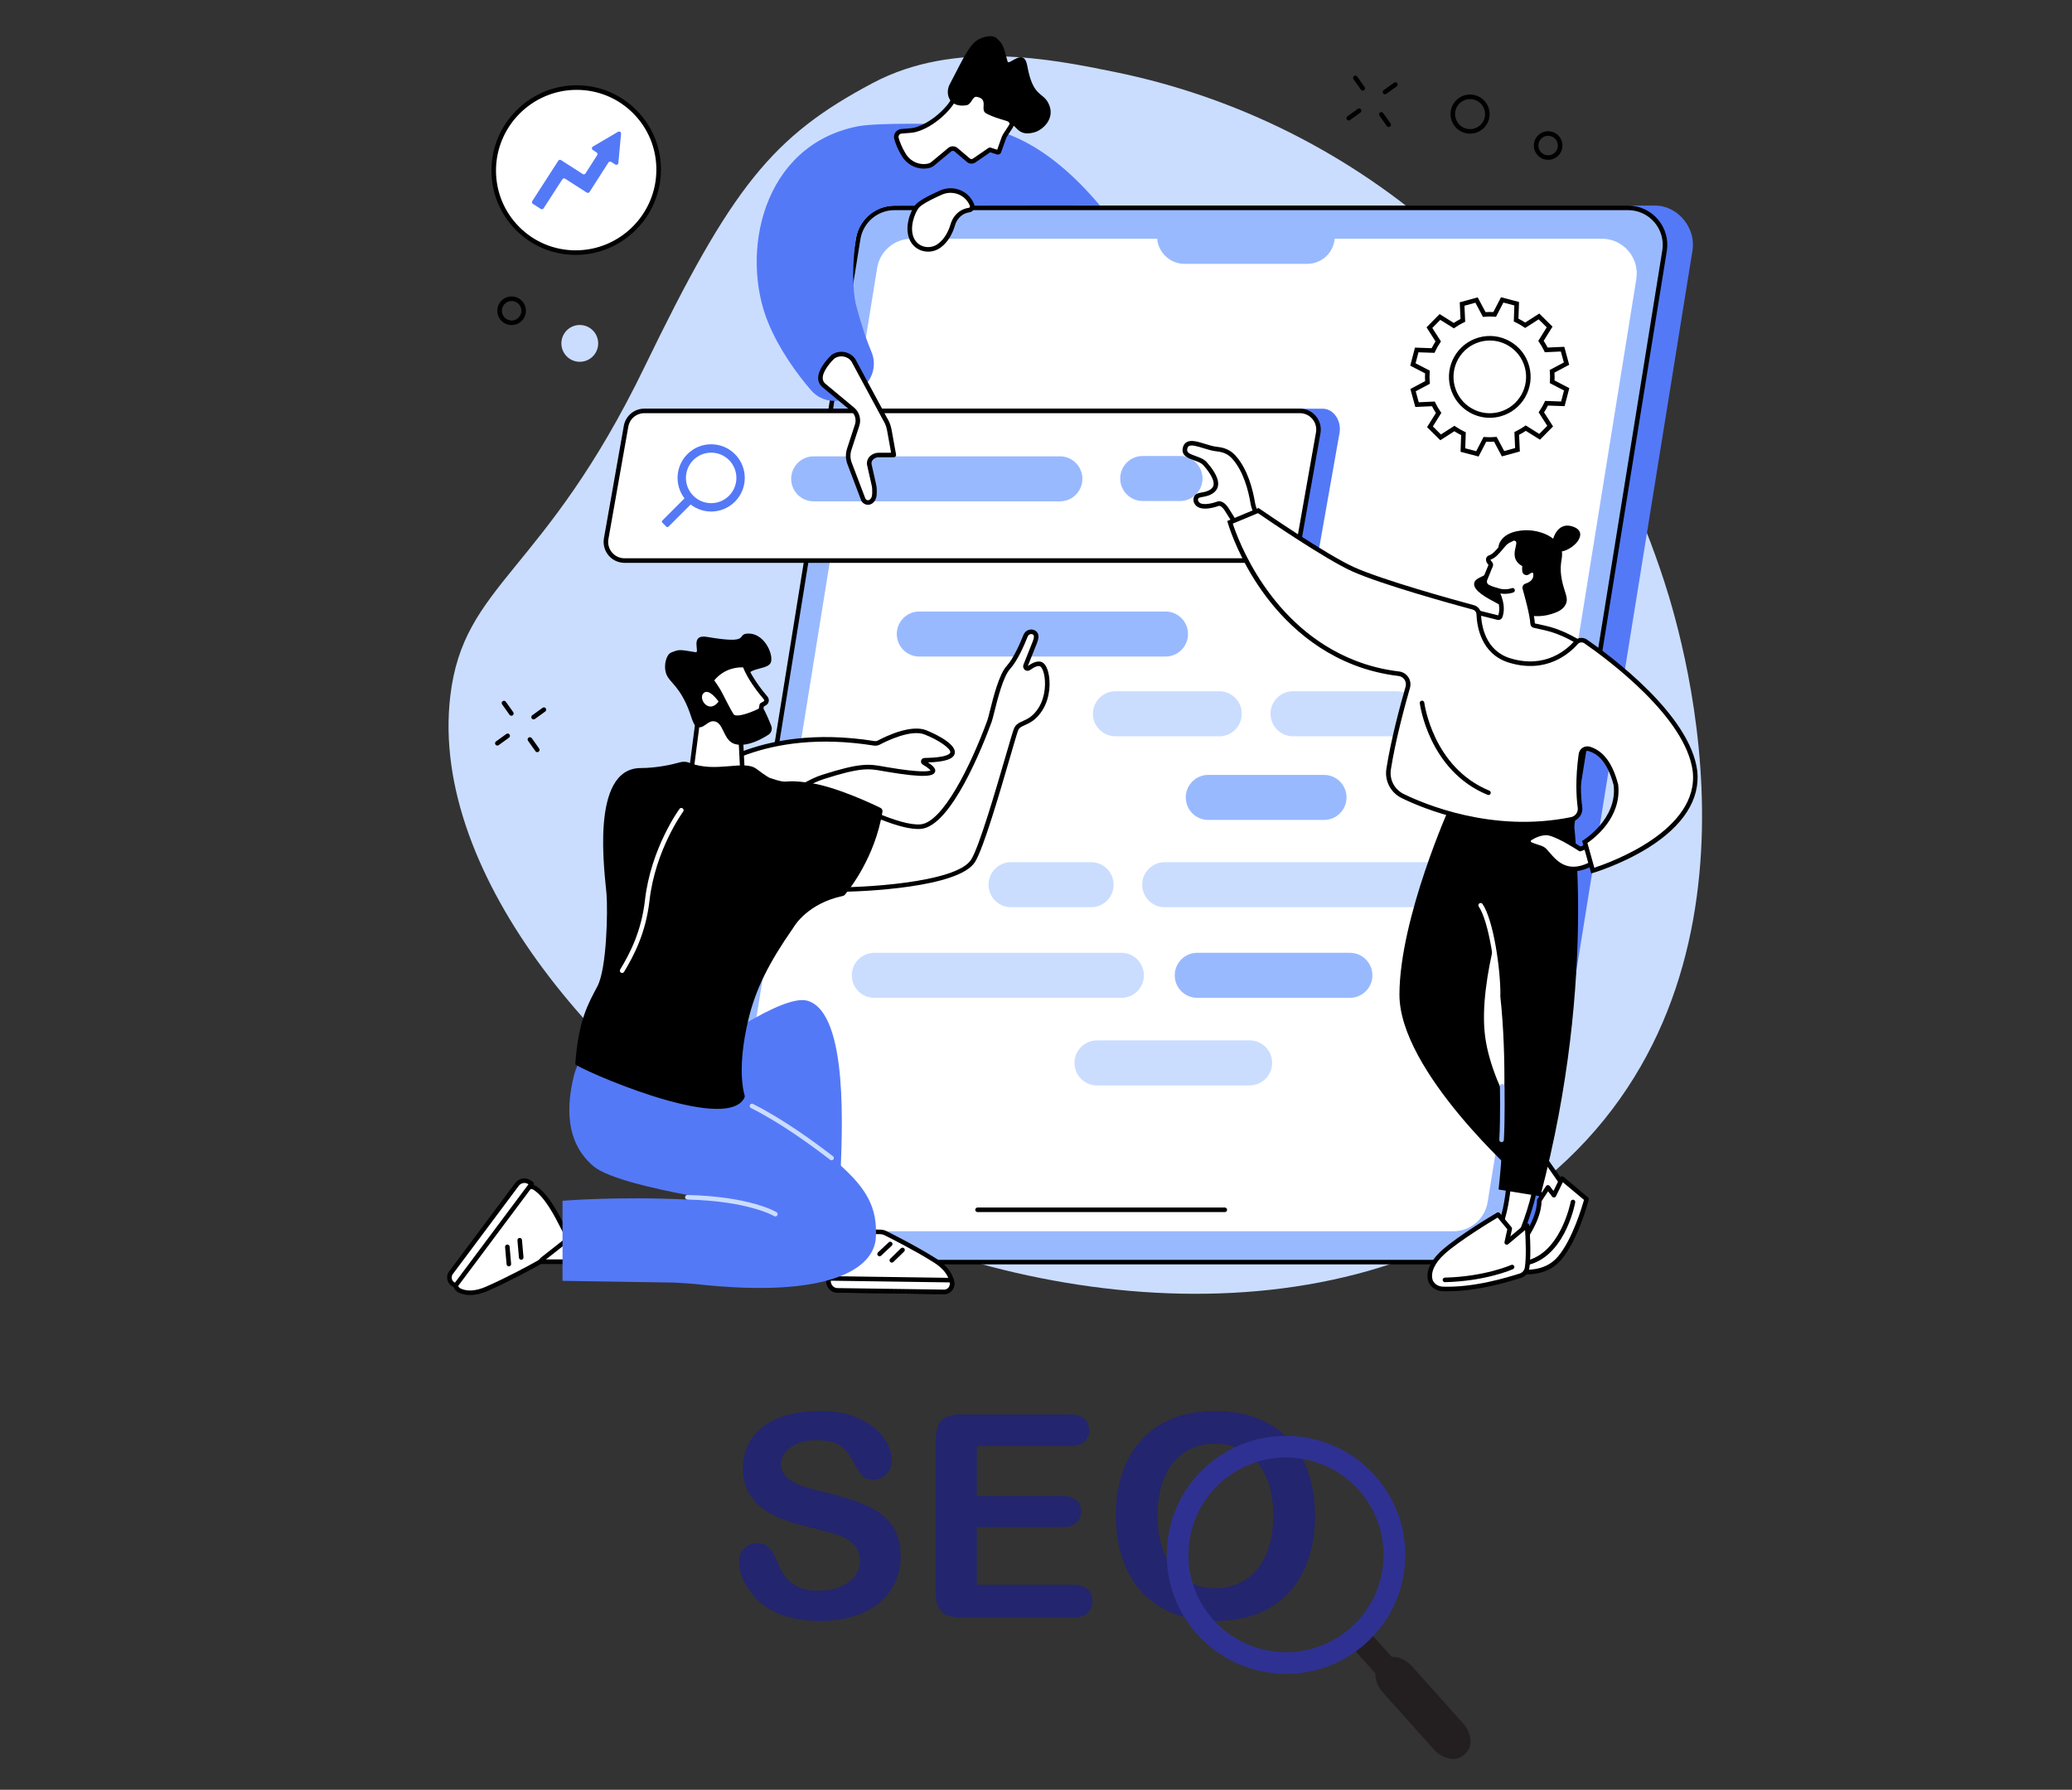 <svg xmlns="http://www.w3.org/2000/svg" xmlns:xlink="http://www.w3.org/1999/xlink" width="1080" zoomAndPan="magnify" viewBox="0 0 810 699.75" height="933" preserveAspectRatio="xMidYMid meet" version="1.0"><rect x="0" y="0" width="810" height="699.75" fill="#333333" stroke="none"/><defs><clipPath id="b045e75daf"><path d="M 288.789 551.652 L 353 551.652 L 353 634 L 288.789 634 Z M 288.789 551.652 " clip-rule="nonzero"/></clipPath><clipPath id="c6aea0173d"><path d="M 436 551.652 L 515 551.652 L 515 634 L 436 634 Z M 436 551.652 " clip-rule="nonzero"/></clipPath></defs><path fill="#caddff" d="M 341.227 32.438 C 373.305 15.43 411.301 23.156 435.59 28.098 C 531.312 47.566 614.824 117.324 650.551 227.176 C 658.91 252.883 696.992 383.602 604.254 460.887 C 522.273 529.203 391.43 511.277 307.27 462.75 C 237.547 422.547 167.734 342.754 176.016 272.234 C 181.223 227.891 212.629 224.727 252.031 143.324 C 286.133 72.867 301.988 53.242 341.227 32.438 " fill-opacity="1" fill-rule="nonzero"/><path fill="#5479f7" d="M 586.176 493.473 L 299.461 493.473 C 290.559 493.473 283.312 484.59 284.738 475.758 L 346.402 93.289 C 347.535 86.254 353.191 80.363 360.281 80.363 L 646.996 80.363 C 655.898 80.363 663.066 89.102 661.641 97.934 L 599.98 480.406 C 598.848 487.438 593.262 493.473 586.176 493.473 " fill-opacity="1" fill-rule="nonzero"/><path fill="#99b9ff" d="M 574.727 493.457 L 288.016 493.457 C 279.113 493.457 272.324 485.48 273.75 476.68 L 335.473 93.414 C 336.605 86.414 342.648 81.266 349.734 81.266 L 636.449 81.266 C 645.352 81.266 652.137 89.246 650.711 98.039 L 588.988 481.309 C 587.855 488.312 581.816 493.457 574.727 493.457 " fill-opacity="1" fill-rule="nonzero"/><path fill="#000000" d="M 349.734 82.16 C 343.051 82.16 337.422 86.953 336.352 93.555 L 274.629 476.824 C 273.992 480.762 275.105 484.758 277.688 487.793 C 280.27 490.828 284.031 492.566 288.016 492.566 L 574.727 492.566 C 581.414 492.566 587.043 487.773 588.113 481.168 L 649.836 97.898 C 650.469 93.965 649.355 89.969 646.773 86.934 C 644.195 83.898 640.43 82.16 636.449 82.16 Z M 574.727 494.348 L 288.016 494.348 C 283.512 494.348 279.25 492.379 276.332 488.945 C 273.414 485.512 272.152 480.988 272.875 476.539 L 334.594 93.273 C 335.805 85.801 342.172 80.375 349.734 80.375 L 636.449 80.375 C 640.953 80.375 645.211 82.348 648.133 85.777 C 651.051 89.211 652.312 93.734 651.59 98.184 L 589.871 481.453 C 588.656 488.922 582.289 494.348 574.727 494.348 " fill-opacity="1" fill-rule="nonzero"/><path fill="#ffffff" d="M 568.141 481.387 L 298.219 481.387 C 289.84 481.387 283.449 473.875 284.789 465.594 L 342.898 104.773 C 343.965 98.184 349.652 93.336 356.324 93.336 L 626.246 93.336 C 634.629 93.336 641.016 100.852 639.676 109.129 L 581.566 469.949 C 580.5 476.543 574.809 481.387 568.141 481.387 " fill-opacity="1" fill-rule="nonzero"/><path fill="#000000" d="M 478.809 473.891 L 382.148 473.891 C 381.656 473.891 381.258 473.492 381.258 473 C 381.258 472.508 381.656 472.109 382.148 472.109 L 478.809 472.109 C 479.297 472.109 479.699 472.508 479.699 473 C 479.699 473.492 479.297 473.891 478.809 473.891 " fill-opacity="1" fill-rule="nonzero"/><path fill="#99b9ff" d="M 511.062 103.156 L 463.074 103.156 C 457.141 103.156 452.336 98.344 452.336 92.41 L 521.801 92.41 C 521.801 98.344 516.992 103.156 511.062 103.156 " fill-opacity="1" fill-rule="nonzero"/><path fill="#5479f7" d="M 507.645 219.973 L 261.133 219.973 C 256.648 219.973 254.309 215.145 255.023 210.711 L 262.797 166.773 C 263.367 163.246 266.949 159.789 270.52 159.789 L 517.031 159.789 C 521.52 159.789 524.398 164.672 523.684 169.105 L 515.914 213.043 C 515.34 216.57 511.215 219.973 507.645 219.973 " fill-opacity="1" fill-rule="nonzero"/><path fill="#ffffff" d="M 500.391 219.164 L 244.141 219.164 C 239.652 219.164 236.234 215.141 236.953 210.711 L 244.723 166.773 C 245.297 163.242 248.34 160.652 251.91 160.652 L 508.16 160.652 C 512.645 160.652 516.066 164.672 515.348 169.105 L 507.574 213.043 C 507.004 216.57 503.961 219.164 500.391 219.164 " fill-opacity="1" fill-rule="nonzero"/><path fill="#000000" d="M 251.91 161.539 C 248.758 161.539 246.105 163.801 245.602 166.914 L 237.828 210.863 C 237.531 212.707 238.055 214.594 239.273 216.02 C 240.488 217.453 242.262 218.273 244.141 218.273 L 500.391 218.273 C 503.539 218.273 506.195 216.012 506.699 212.898 L 514.473 168.949 C 514.77 167.105 514.242 165.223 513.027 163.793 C 511.812 162.359 510.035 161.539 508.16 161.539 Z M 500.391 220.051 L 244.141 220.051 C 241.742 220.051 239.473 219.004 237.918 217.176 C 236.363 215.344 235.691 212.938 236.074 210.566 L 243.848 166.617 C 244.492 162.652 247.883 159.762 251.91 159.762 L 508.16 159.762 C 510.559 159.762 512.828 160.809 514.383 162.637 C 515.938 164.469 516.609 166.875 516.227 169.246 L 508.449 213.199 C 507.809 217.164 504.418 220.051 500.391 220.051 " fill-opacity="1" fill-rule="nonzero"/><path fill="#5479f7" d="M 271.039 193.828 C 267.188 189.973 267.188 183.723 271.039 179.867 C 274.891 176.012 281.137 176.012 284.988 179.867 C 288.84 183.723 288.84 189.973 284.988 193.828 C 281.137 197.684 274.891 197.684 271.039 193.828 Z M 287.301 177.551 C 282.172 172.414 273.855 172.414 268.723 177.551 C 263.594 182.684 263.594 191.008 268.723 196.145 C 273.855 201.277 282.172 201.277 287.301 196.145 C 292.434 191.008 292.434 182.684 287.301 177.551 " fill-opacity="1" fill-rule="nonzero"/><path fill="#5479f7" d="M 260.547 205.949 L 258.891 204.297 C 258.684 204.09 258.684 203.754 258.891 203.547 L 268.637 193.793 L 271.039 196.199 L 261.293 205.949 C 261.086 206.156 260.754 206.156 260.547 205.949 " fill-opacity="1" fill-rule="nonzero"/><path fill="#99b9ff" d="M 414.34 196.02 L 318.09 196.02 C 313.23 196.02 309.289 192.078 309.289 187.215 C 309.289 182.352 313.23 178.406 318.09 178.406 L 414.34 178.406 C 419.199 178.406 423.137 182.352 423.137 187.215 C 423.137 192.078 419.199 196.02 414.34 196.02 " fill-opacity="1" fill-rule="nonzero"/><path fill="#99b9ff" d="M 461.289 195.887 L 446.719 195.887 C 441.859 195.887 437.918 191.945 437.918 187.082 C 437.918 182.219 441.859 178.277 446.719 178.277 L 461.289 178.277 C 466.148 178.277 470.09 182.219 470.09 187.082 C 470.09 191.945 466.148 195.887 461.289 195.887 " fill-opacity="1" fill-rule="nonzero"/><path fill="#99b9ff" d="M 455.625 256.695 L 359.375 256.695 C 354.512 256.695 350.574 252.75 350.574 247.887 C 350.574 243.023 354.512 239.082 359.375 239.082 L 455.625 239.082 C 460.484 239.082 464.426 243.023 464.426 247.887 C 464.426 252.75 460.484 256.695 455.625 256.695 " fill-opacity="1" fill-rule="nonzero"/><path fill="#caddff" d="M 476.648 287.871 L 436.055 287.871 C 431.195 287.871 427.254 283.93 427.254 279.066 C 427.254 274.203 431.195 270.258 436.055 270.258 L 476.648 270.258 C 481.508 270.258 485.445 274.203 485.445 279.066 C 485.445 283.93 481.508 287.871 476.648 287.871 " fill-opacity="1" fill-rule="nonzero"/><path fill="#caddff" d="M 546.078 287.871 L 505.484 287.871 C 500.625 287.871 496.684 283.93 496.684 279.07 C 496.684 274.203 500.625 270.258 505.484 270.258 L 546.078 270.258 C 550.938 270.258 554.875 274.203 554.875 279.07 C 554.875 283.93 550.938 287.871 546.078 287.871 " fill-opacity="1" fill-rule="nonzero"/><path fill="#caddff" d="M 560.516 354.703 L 455.316 354.703 C 450.457 354.703 446.516 350.758 446.516 345.895 C 446.516 341.031 450.457 337.09 455.316 337.09 L 560.516 337.09 C 565.375 337.09 569.316 341.031 569.316 345.895 C 569.316 350.758 565.375 354.703 560.516 354.703 " fill-opacity="1" fill-rule="nonzero"/><path fill="#caddff" d="M 438.383 390.133 L 341.797 390.133 C 336.938 390.133 333 386.188 333 381.324 C 333 376.461 336.938 372.516 341.797 372.516 L 438.383 372.516 C 443.242 372.516 447.184 376.461 447.184 381.324 C 447.184 386.188 443.242 390.133 438.383 390.133 " fill-opacity="1" fill-rule="nonzero"/><path fill="#99b9ff" d="M 527.707 390.129 L 468.035 390.129 C 463.172 390.129 459.234 386.188 459.234 381.324 C 459.234 376.461 463.172 372.516 468.035 372.516 L 527.707 372.516 C 532.566 372.516 536.508 376.461 536.508 381.324 C 536.508 386.188 532.566 390.129 527.707 390.129 " fill-opacity="1" fill-rule="nonzero"/><path fill="#caddff" d="M 488.516 424.367 L 428.84 424.367 C 423.98 424.367 420.043 420.426 420.043 415.562 C 420.043 410.699 423.98 406.758 428.84 406.758 L 488.516 406.758 C 493.375 406.758 497.312 410.699 497.312 415.562 C 497.312 420.426 493.375 424.367 488.516 424.367 " fill-opacity="1" fill-rule="nonzero"/><path fill="#caddff" d="M 426.547 354.703 L 395.242 354.703 C 390.383 354.703 386.445 350.758 386.445 345.895 C 386.445 341.031 390.383 337.09 395.242 337.09 L 426.547 337.09 C 431.406 337.09 435.348 341.031 435.348 345.895 C 435.348 350.758 431.406 354.703 426.547 354.703 " fill-opacity="1" fill-rule="nonzero"/><path fill="#99b9ff" d="M 517.598 320.574 L 472.344 320.574 C 467.484 320.574 463.547 316.637 463.547 311.773 C 463.547 306.91 467.484 302.965 472.344 302.965 L 517.598 302.965 C 522.457 302.965 526.395 306.91 526.395 311.773 C 526.395 316.637 522.457 320.574 517.598 320.574 " fill-opacity="1" fill-rule="nonzero"/><path fill="#ffffff" d="M 586.383 161.918 C 578.352 164.117 570.055 159.383 567.859 151.34 C 565.66 143.293 570.391 134.992 578.418 132.789 C 586.449 130.586 594.742 135.32 596.941 143.363 C 599.141 151.406 594.414 159.715 586.383 161.918 Z M 612.395 142.164 L 610.852 136.508 L 604.457 136.801 C 603.867 135.555 603.18 134.375 602.402 133.27 L 605.789 127.84 L 601.625 123.715 L 596.234 127.168 C 595.113 126.398 593.93 125.723 592.691 125.145 L 592.914 118.742 L 587.25 117.258 L 584.309 122.938 C 582.965 122.828 581.602 122.844 580.227 122.965 L 577.223 117.312 L 571.574 118.859 L 571.863 125.258 C 570.621 125.852 569.445 126.539 568.34 127.316 L 562.918 123.926 L 558.797 128.098 L 562.246 133.496 C 561.477 134.621 560.801 135.809 560.227 137.039 L 553.832 136.82 L 552.348 142.496 L 558.02 145.438 C 557.914 146.785 557.922 148.152 558.051 149.523 L 552.406 152.535 L 553.949 158.191 L 560.344 157.906 C 560.934 159.148 561.617 160.332 562.395 161.434 L 559.012 166.863 L 563.176 170.988 L 568.566 167.535 C 569.688 168.309 570.871 168.98 572.105 169.555 L 571.887 175.961 L 577.551 177.449 L 580.488 171.77 C 581.836 171.871 583.199 171.863 584.57 171.738 L 587.578 177.395 L 593.227 175.844 L 592.938 169.441 C 594.18 168.848 595.359 168.164 596.461 167.387 L 601.883 170.777 L 606 166.605 L 602.551 161.207 C 603.324 160.086 604 158.898 604.57 157.66 L 610.965 157.883 L 612.453 152.207 L 606.777 149.262 C 606.883 147.918 606.871 146.551 606.75 145.176 L 612.395 142.164 " fill-opacity="1" fill-rule="nonzero"/><path fill="#000000" d="M 582.422 133.137 C 581.168 133.137 579.898 133.305 578.652 133.645 C 571.109 135.715 566.648 143.547 568.715 151.105 C 569.719 154.766 572.082 157.816 575.375 159.695 C 578.664 161.578 582.492 162.062 586.145 161.059 C 593.695 158.988 598.152 151.156 596.086 143.598 C 595.082 139.938 592.719 136.887 589.43 135.008 C 587.258 133.77 584.852 133.137 582.422 133.137 Z M 582.375 163.348 C 579.637 163.348 576.934 162.637 574.492 161.242 C 570.789 159.125 568.129 155.695 566.996 151.574 C 564.676 143.07 569.691 134.254 578.184 131.93 C 582.297 130.801 586.602 131.348 590.309 133.461 C 594.016 135.574 596.672 139.008 597.797 143.129 C 600.121 151.633 595.105 160.445 586.617 162.773 C 585.219 163.16 583.789 163.348 582.375 163.348 Z M 572.797 175.281 L 577.09 176.406 L 579.973 170.832 L 580.559 170.879 C 581.844 170.98 583.168 170.973 584.488 170.852 L 585.078 170.797 L 588.027 176.344 L 592.305 175.172 L 592.02 168.895 L 592.555 168.641 C 593.754 168.066 594.895 167.402 595.949 166.66 L 596.434 166.32 L 601.746 169.645 L 604.867 166.484 L 601.488 161.191 L 601.816 160.707 C 602.559 159.625 603.215 158.477 603.766 157.285 L 604.012 156.75 L 610.285 156.969 L 611.414 152.672 L 605.844 149.781 L 605.895 149.191 C 605.992 147.906 605.984 146.582 605.863 145.258 L 605.809 144.668 L 611.352 141.715 L 610.176 137.43 L 603.91 137.719 L 603.656 137.18 C 603.086 135.98 602.418 134.836 601.68 133.781 L 601.34 133.297 L 604.656 127.973 L 601.504 124.852 L 596.219 128.238 L 595.734 127.902 C 594.652 127.16 593.504 126.508 592.32 125.953 L 591.785 125.703 L 592 119.422 L 587.715 118.297 L 584.828 123.871 L 584.238 123.824 C 582.953 123.723 581.629 123.73 580.309 123.852 L 579.723 123.906 L 576.773 118.355 L 572.492 119.531 L 572.781 125.809 L 572.246 126.062 C 571.047 126.633 569.902 127.301 568.848 128.047 L 568.367 128.383 L 563.047 125.062 L 559.93 128.219 L 563.312 133.512 L 562.98 134 C 562.242 135.082 561.586 136.23 561.035 137.418 L 560.785 137.953 L 554.516 137.738 L 553.391 142.035 L 558.953 144.918 L 558.91 145.508 C 558.809 146.797 558.816 148.121 558.934 149.445 L 558.988 150.035 L 553.449 152.988 L 554.617 157.273 L 560.895 156.988 L 561.145 157.52 C 561.719 158.723 562.379 159.867 563.125 160.922 L 563.461 161.406 L 560.141 166.73 L 563.297 169.855 L 568.582 166.469 L 569.07 166.801 C 570.148 167.539 571.297 168.199 572.48 168.75 L 573.016 169 Z M 578.016 178.492 L 570.973 176.641 L 571.199 170.109 C 570.289 169.66 569.402 169.152 568.559 168.602 L 563.055 172.121 L 557.879 166.996 L 561.336 161.457 C 560.777 160.621 560.262 159.738 559.797 158.816 L 553.281 159.117 L 551.359 152.086 L 557.117 149.016 C 557.051 147.992 557.039 146.969 557.098 145.965 L 551.309 142.961 L 553.152 135.906 L 559.676 136.133 C 560.125 135.223 560.633 134.336 561.184 133.484 L 557.668 127.977 L 562.785 122.797 L 568.312 126.254 C 569.152 125.695 570.035 125.18 570.949 124.715 L 570.652 118.191 L 577.676 116.262 L 580.738 122.031 C 581.766 121.965 582.781 121.953 583.785 122.008 L 586.785 116.215 L 593.828 118.062 L 593.605 124.598 C 594.512 125.043 595.398 125.551 596.246 126.105 L 601.746 122.582 L 606.918 127.711 L 603.469 133.246 C 604.027 134.082 604.539 134.969 605 135.883 L 611.523 135.59 L 613.441 142.617 L 607.684 145.691 C 607.75 146.715 607.758 147.738 607.703 148.742 L 613.492 151.746 L 611.645 158.797 L 605.121 158.57 C 604.672 159.484 604.168 160.367 603.613 161.219 L 607.133 166.727 L 602.012 171.91 L 596.48 168.449 C 595.648 169.012 594.77 169.523 593.852 169.984 L 594.148 176.516 L 587.125 178.438 L 584.059 172.668 C 583.035 172.742 582.016 172.746 581.016 172.695 L 578.016 178.492 " fill-opacity="1" fill-rule="nonzero"/><path fill="#000000" d="M 600.574 56.133 L 600.578 56.133 Z M 605.207 53.086 C 603.379 53.086 601.758 54.414 601.449 56.281 C 601.285 57.285 601.523 58.293 602.113 59.121 C 602.707 59.949 603.586 60.496 604.59 60.66 C 605.598 60.828 606.602 60.59 607.43 60 C 608.254 59.402 608.805 58.523 608.969 57.52 C 609.133 56.516 608.898 55.504 608.305 54.68 C 607.711 53.852 606.832 53.301 605.828 53.137 C 605.617 53.105 605.41 53.086 605.207 53.086 Z M 605.223 62.492 C 604.914 62.492 604.605 62.469 604.301 62.422 C 602.824 62.176 601.535 61.375 600.668 60.16 C 599.797 58.945 599.453 57.465 599.695 55.988 C 600.195 52.945 603.078 50.883 606.117 51.383 C 607.59 51.625 608.879 52.426 609.754 53.641 C 610.617 54.852 610.965 56.336 610.727 57.809 C 610.48 59.285 609.68 60.574 608.465 61.445 C 607.508 62.133 606.379 62.492 605.223 62.492 " fill-opacity="1" fill-rule="nonzero"/><path fill="#000000" d="M 195.363 120.738 L 195.371 120.738 Z M 199.992 117.691 C 199.203 117.691 198.434 117.934 197.781 118.406 C 196.953 119 196.406 119.879 196.242 120.883 C 195.902 122.957 197.309 124.922 199.383 125.262 C 200.383 125.434 201.395 125.195 202.219 124.602 C 203.047 124.008 203.594 123.129 203.762 122.125 C 203.926 121.121 203.691 120.109 203.098 119.281 C 202.504 118.453 201.625 117.91 200.621 117.742 C 200.41 117.707 200.199 117.691 199.992 117.691 Z M 200.012 127.098 C 199.707 127.098 199.398 127.074 199.094 127.023 C 196.051 126.52 193.984 123.637 194.488 120.594 C 194.73 119.121 195.531 117.828 196.746 116.961 C 197.957 116.09 199.438 115.742 200.91 115.984 C 202.383 116.23 203.672 117.031 204.543 118.246 C 205.414 119.457 205.758 120.938 205.516 122.414 C 205.273 123.887 204.469 125.18 203.258 126.047 C 202.297 126.738 201.172 127.098 200.012 127.098 " fill-opacity="1" fill-rule="nonzero"/><path fill="#caddff" d="M 219.555 133.086 C 220.199 129.16 223.902 126.508 227.82 127.156 C 231.742 127.801 234.395 131.504 233.75 135.426 C 233.102 139.352 229.402 142.004 225.48 141.359 C 221.562 140.715 218.91 137.008 219.555 133.086 " fill-opacity="1" fill-rule="nonzero"/><path fill="#000000" d="M 568.906 43.656 C 568.379 46.848 570.547 49.871 573.734 50.398 C 575.277 50.652 576.828 50.293 578.105 49.375 C 579.375 48.465 580.219 47.109 580.469 45.566 C 581 42.371 578.828 39.348 575.641 38.82 C 574.094 38.566 572.547 38.93 571.273 39.844 C 569.996 40.754 569.16 42.109 568.906 43.656 Z M 574.691 52.258 C 574.277 52.258 573.863 52.223 573.441 52.156 C 569.289 51.469 566.465 47.527 567.148 43.367 C 567.477 41.352 568.574 39.586 570.234 38.395 C 571.895 37.203 573.914 36.734 575.93 37.062 C 577.945 37.398 579.711 38.496 580.895 40.156 C 582.086 41.816 582.559 43.84 582.227 45.852 C 581.613 49.598 578.363 52.258 574.691 52.258 " fill-opacity="1" fill-rule="nonzero"/><path fill="#000000" d="M 532.746 35.434 C 532.469 35.434 532.195 35.305 532.02 35.062 L 529.125 30.992 C 528.84 30.594 528.934 30.035 529.332 29.75 C 529.738 29.465 530.289 29.562 530.574 29.961 L 533.469 34.027 C 533.758 34.43 533.664 34.984 533.266 35.27 C 533.105 35.383 532.926 35.434 532.746 35.434 " fill-opacity="1" fill-rule="nonzero"/><path fill="#000000" d="M 542.887 49.672 C 542.609 49.672 542.336 49.543 542.16 49.297 L 539.266 45.23 C 538.98 44.828 539.07 44.273 539.469 43.988 C 539.871 43.703 540.43 43.797 540.711 44.199 L 543.609 48.266 C 543.895 48.664 543.805 49.219 543.402 49.508 C 543.246 49.617 543.062 49.672 542.887 49.672 " fill-opacity="1" fill-rule="nonzero"/><path fill="#000000" d="M 527.262 47.094 C 526.984 47.094 526.715 46.965 526.539 46.723 C 526.254 46.328 526.344 45.77 526.742 45.48 L 530.789 42.559 C 531.188 42.27 531.742 42.363 532.027 42.762 C 532.316 43.156 532.227 43.715 531.828 44.004 L 527.777 46.926 C 527.621 47.039 527.441 47.094 527.262 47.094 " fill-opacity="1" fill-rule="nonzero"/><path fill="#000000" d="M 541.43 36.867 C 541.152 36.867 540.879 36.738 540.703 36.496 C 540.418 36.098 540.508 35.543 540.906 35.254 L 544.953 32.332 C 545.355 32.047 545.906 32.137 546.195 32.535 C 546.484 32.93 546.391 33.488 545.992 33.777 L 541.949 36.699 C 541.793 36.812 541.609 36.867 541.43 36.867 " fill-opacity="1" fill-rule="nonzero"/><path fill="#000000" d="M 199.91 279.832 C 199.629 279.832 199.355 279.703 199.184 279.457 L 196.285 275.391 C 196 274.992 196.094 274.438 196.496 274.148 C 196.895 273.863 197.449 273.957 197.734 274.359 L 200.633 278.426 C 200.918 278.824 200.824 279.383 200.422 279.668 C 200.27 279.781 200.086 279.832 199.91 279.832 " fill-opacity="1" fill-rule="nonzero"/><path fill="#000000" d="M 210.047 294.07 C 209.77 294.07 209.496 293.938 209.32 293.695 L 206.426 289.629 C 206.141 289.227 206.234 288.672 206.633 288.387 C 207.035 288.102 207.59 288.195 207.875 288.594 L 210.77 292.664 C 211.055 293.062 210.961 293.621 210.562 293.906 C 210.406 294.016 210.227 294.07 210.047 294.07 " fill-opacity="1" fill-rule="nonzero"/><path fill="#000000" d="M 194.422 291.492 C 194.145 291.492 193.875 291.363 193.699 291.125 C 193.414 290.727 193.504 290.168 193.898 289.879 L 197.949 286.957 C 198.348 286.672 198.902 286.762 199.191 287.16 C 199.477 287.559 199.387 288.117 198.988 288.402 L 194.941 291.324 C 194.785 291.438 194.602 291.492 194.422 291.492 " fill-opacity="1" fill-rule="nonzero"/><path fill="#000000" d="M 208.59 281.266 C 208.312 281.266 208.039 281.137 207.867 280.895 C 207.578 280.496 207.668 279.941 208.066 279.652 L 212.117 276.73 C 212.516 276.441 213.07 276.531 213.359 276.934 C 213.645 277.328 213.555 277.887 213.156 278.172 L 209.109 281.098 C 208.953 281.207 208.77 281.266 208.59 281.266 " fill-opacity="1" fill-rule="nonzero"/><path fill="#ffffff" d="M 193.008 66.648 C 193.031 48.828 207.484 34.32 225.289 34.242 C 243.094 34.164 257.508 48.543 257.484 66.359 C 257.461 84.18 243.008 98.684 225.203 98.762 C 207.398 98.844 192.984 84.461 193.008 66.648 " fill-opacity="1" fill-rule="nonzero"/><path fill="#000000" d="M 225.434 35.133 C 225.387 35.133 225.34 35.133 225.293 35.133 C 208.004 35.211 193.922 49.344 193.898 66.648 C 193.887 75.023 197.137 82.887 203.047 88.785 C 208.926 94.648 216.738 97.871 225.059 97.875 C 225.105 97.875 225.152 97.871 225.199 97.871 C 242.488 97.797 256.574 83.66 256.594 66.359 C 256.605 57.98 253.359 50.121 247.445 44.223 C 241.566 38.359 233.754 35.133 225.434 35.133 Z M 225.059 99.652 C 216.262 99.652 208.008 96.246 201.793 90.043 C 195.543 83.809 192.109 75.5 192.121 66.645 C 192.145 48.367 207.023 33.434 225.285 33.352 C 225.336 33.352 225.387 33.352 225.434 33.352 C 234.23 33.352 242.488 36.762 248.703 42.961 C 254.949 49.195 258.387 57.508 258.375 66.359 C 258.348 84.637 243.473 99.574 225.207 99.652 C 225.156 99.652 225.109 99.652 225.059 99.652 " fill-opacity="1" fill-rule="nonzero"/><path fill="#5479f7" d="M 241.602 51.527 L 231.777 57.305 C 231.27 57.602 231.254 58.336 231.75 58.652 L 233.203 59.59 C 233.57 59.824 233.676 60.316 233.441 60.684 L 228.887 67.793 C 228.648 68.16 228.16 68.266 227.793 68.031 L 219.34 62.605 C 218.973 62.367 218.484 62.473 218.246 62.848 L 208.082 78.613 C 207.844 78.984 207.953 79.473 208.32 79.707 L 211.41 81.691 C 211.777 81.93 212.266 81.82 212.504 81.453 L 219.836 70.113 C 220.074 69.742 220.562 69.633 220.93 69.871 L 229.379 75.293 C 229.746 75.527 230.234 75.422 230.473 75.055 L 237.855 63.531 C 238.09 63.164 238.582 63.059 238.949 63.293 L 240.516 64.301 C 241.016 64.625 241.68 64.301 241.734 63.707 L 242.789 52.281 C 242.852 51.641 242.156 51.199 241.602 51.527 " fill-opacity="1" fill-rule="nonzero"/><path fill="#5479f7" d="M 372.734 48.547 C 392.203 48.551 410.609 57.363 429.961 80.328 L 349.82 80.43 C 342.207 80.43 335.793 85.879 334.602 93.402 C 333.184 102.324 333.16 113.508 334.707 119.422 C 336.863 127.664 338.941 133.5 340.664 137.543 C 342.836 142.641 341.184 148.574 336.711 151.848 L 333.195 154.426 C 328.168 158.109 321.152 157.324 317.082 152.598 C 311.797 146.453 304.93 137.227 300.426 126.453 C 289.145 99.453 297.754 56.848 335.246 49.41 C 343.238 47.82 368.574 48.547 372.734 48.547 " fill-opacity="1" fill-rule="nonzero"/><path fill="#ffffff" d="M 379.797 79.719 C 377.758 75.195 372.359 73.281 367.828 75.301 C 364.328 76.859 359.781 79.098 358.461 80.734 C 356.887 82.691 354.332 88.793 356.465 93.465 C 358.375 97.652 363.723 98.758 367.363 95.941 C 369.273 94.465 371.246 92 372.469 87.883 C 373.145 85.598 374.695 83.621 376.879 82.676 C 377.473 82.422 378.117 82.223 378.805 82.145 C 379.719 82.031 380.301 81.117 380.004 80.242 C 379.953 80.086 379.883 79.914 379.797 79.719 " fill-opacity="1" fill-rule="nonzero"/><path fill="#000000" d="M 371.594 75.387 C 370.457 75.387 369.301 75.621 368.191 76.113 C 361.594 79.051 359.699 80.617 359.156 81.293 C 357.789 82.988 355.309 88.793 357.273 93.094 C 358.035 94.766 359.504 95.98 361.297 96.422 C 363.215 96.898 365.23 96.465 366.82 95.234 C 369.004 93.547 370.621 90.984 371.617 87.629 C 372.402 84.973 374.195 82.867 376.527 81.859 C 377.242 81.547 377.973 81.344 378.699 81.258 C 378.934 81.23 379.055 81.086 379.109 81 C 379.16 80.922 379.238 80.746 379.164 80.527 C 379.117 80.398 379.059 80.246 378.988 80.086 C 377.66 77.133 374.703 75.387 371.594 75.387 Z M 362.844 98.391 C 362.184 98.391 361.523 98.312 360.867 98.152 C 358.543 97.574 356.645 96 355.656 93.832 C 353.383 88.855 355.914 82.48 357.773 80.176 C 358.914 78.758 362.176 76.844 367.465 74.484 C 372.496 72.246 378.391 74.43 380.605 79.352 L 380.605 79.355 C 380.707 79.574 380.789 79.777 380.848 79.957 C 381.074 80.629 380.992 81.355 380.617 81.953 C 380.238 82.551 379.617 82.941 378.91 83.023 C 378.359 83.094 377.793 83.25 377.234 83.492 C 375.387 84.289 373.961 85.984 373.32 88.137 C 372.215 91.859 370.395 94.723 367.906 96.645 C 366.426 97.789 364.648 98.391 362.844 98.391 " fill-opacity="1" fill-rule="nonzero"/><path fill="#ffffff" d="M 345.926 163.688 C 346.52 164.668 347.195 165.852 347.633 167.984 L 349.422 177.887 L 343.488 177.898 C 342.504 177.898 341.559 178.266 340.816 178.91 C 340.812 178.914 340.809 178.918 340.805 178.922 C 340.012 179.613 339.652 180.676 339.852 181.707 C 340.254 183.797 341.812 189.879 341.828 190.836 C 341.848 192.262 342.074 194.277 341.133 195.434 L 340.887 195.73 C 339.895 196.914 337.996 196.613 337.441 195.18 L 332.141 181.227 C 331.449 179.445 331.398 177.473 331.992 175.648 L 335.074 166.219 C 335.77 164.094 335.176 161.766 333.555 160.238 L 321.961 150.582 C 317.766 146.68 325.652 139.453 325.652 139.453 C 328.254 137.625 331.887 138.336 333.602 140.832 L 345.926 163.688 " fill-opacity="1" fill-rule="nonzero"/><path fill="#000000" d="M 326.211 140.148 C 324.895 141.371 321.629 145 321.621 147.773 C 321.617 148.633 321.926 149.34 322.566 149.934 L 334.121 159.555 C 336.027 161.348 336.719 164.059 335.918 166.496 L 332.836 175.93 C 332.305 177.551 332.355 179.316 332.969 180.906 L 338.273 194.863 C 338.418 195.238 338.73 195.492 339.133 195.559 C 339.539 195.621 339.938 195.477 340.199 195.16 L 340.449 194.863 C 341.043 194.133 340.992 192.672 340.953 191.496 C 340.945 191.273 340.941 191.055 340.938 190.852 C 340.93 190.367 340.266 187.531 339.828 185.66 C 339.473 184.145 339.137 182.715 338.977 181.879 C 338.719 180.535 339.195 179.145 340.223 178.25 C 341.141 177.449 342.293 177.012 343.484 177.008 L 348.355 177 L 346.758 168.145 C 346.367 166.238 345.781 165.168 345.164 164.148 C 345.156 164.133 345.148 164.121 345.141 164.109 L 332.844 141.305 C 332.148 140.316 331.043 139.621 329.797 139.398 C 328.523 139.168 327.254 139.434 326.211 140.148 Z M 339.332 197.355 C 339.172 197.355 339.012 197.34 338.848 197.316 C 337.82 197.148 336.984 196.469 336.609 195.5 L 331.309 181.543 C 330.547 179.582 330.488 177.387 331.148 175.375 L 334.227 165.941 C 334.812 164.156 334.309 162.172 332.945 160.887 L 321.391 151.27 C 320.348 150.301 319.836 149.129 319.844 147.766 C 319.859 143.605 324.84 138.992 325.055 138.797 C 325.082 138.77 325.109 138.746 325.141 138.723 C 326.586 137.711 328.352 137.328 330.113 137.645 C 331.836 137.957 333.375 138.934 334.336 140.328 C 334.352 140.355 334.367 140.383 334.383 140.41 L 346.695 163.246 C 347.367 164.352 348.059 165.617 348.504 167.809 L 350.297 177.73 C 350.344 177.988 350.273 178.258 350.105 178.461 C 349.934 178.664 349.688 178.777 349.422 178.781 L 343.488 178.789 C 342.727 178.789 341.984 179.074 341.398 179.582 C 340.84 180.07 340.586 180.816 340.723 181.539 C 340.879 182.344 341.207 183.754 341.559 185.25 C 342.273 188.297 342.703 190.191 342.715 190.824 C 342.719 191.02 342.727 191.223 342.73 191.434 C 342.781 192.91 342.844 194.746 341.82 195.996 L 341.566 196.301 C 341 196.98 340.191 197.355 339.332 197.355 " fill-opacity="1" fill-rule="nonzero"/><path fill="#ffffff" d="M 363.133 64.793 C 363.691 64.656 364.203 64.391 364.645 64.023 L 371.438 58.383 C 372.168 57.93 373.102 57.996 373.75 58.539 L 378.613 62.672 C 379.238 63.191 380.137 63.234 380.816 62.77 L 386.961 58.551 L 389.961 59.516 C 390.195 59.594 390.449 59.465 390.531 59.234 L 392.5 53.703 C 393.34 51.777 396.223 48.629 395.469 47.914 C 395.469 47.914 386.664 28.371 376.977 32.945 C 375.574 33.605 374.488 34.801 373.867 36.223 L 372.566 39.195 C 371.262 42.18 364.613 49.012 357.625 50.785 C 356.699 51.02 354.289 51.211 352.41 51.332 C 351.012 51.422 350.07 52.781 350.449 54.133 C 350.902 55.73 351.734 57.949 353.277 60.512 C 355.301 63.875 359.223 65.691 363.051 64.812 C 363.078 64.805 363.105 64.801 363.133 64.793 " fill-opacity="1" fill-rule="nonzero"/><path fill="#000000" d="M 394.855 48.559 C 394.855 48.559 394.855 48.559 394.859 48.562 C 394.855 48.559 394.855 48.559 394.855 48.559 Z M 379.98 33.141 C 379.09 33.141 378.219 33.344 377.355 33.754 C 376.188 34.305 375.238 35.309 374.68 36.582 L 373.379 39.555 C 372.016 42.664 365.301 49.758 357.844 51.652 C 357.043 51.855 355.234 52.047 352.465 52.223 C 352.07 52.25 351.723 52.441 351.496 52.762 C 351.266 53.094 351.195 53.504 351.305 53.895 C 351.695 55.281 352.488 57.48 354.035 60.055 C 355.91 63.16 359.449 64.727 362.852 63.949 L 362.926 63.93 C 363.336 63.832 363.723 63.633 364.074 63.344 L 370.867 57.703 C 370.898 57.676 370.934 57.652 370.969 57.633 C 372.023 56.977 373.375 57.066 374.32 57.859 L 379.188 61.992 C 379.496 62.258 379.961 62.273 380.312 62.035 L 386.457 57.82 C 386.684 57.664 386.973 57.621 387.234 57.703 L 389.832 58.543 L 391.66 53.406 C 391.668 53.391 391.676 53.371 391.684 53.352 C 392.035 52.547 392.672 51.602 393.289 50.691 C 393.801 49.934 394.562 48.809 394.688 48.34 C 394.676 48.32 394.668 48.301 394.66 48.281 C 394.605 48.164 389.09 36.082 382.309 33.582 C 381.512 33.289 380.738 33.141 379.98 33.141 Z M 361.098 65.926 C 357.668 65.926 354.391 64.09 352.516 60.973 C 351.188 58.77 350.203 56.551 349.594 54.379 C 349.336 53.465 349.5 52.504 350.043 51.738 C 350.582 50.977 351.422 50.504 352.352 50.445 C 354.938 50.281 356.73 50.094 357.41 49.926 C 363.926 48.27 370.492 41.719 371.75 38.84 L 373.051 35.867 C 373.781 34.199 375.039 32.875 376.594 32.145 C 378.617 31.188 380.746 31.109 382.926 31.914 C 390.094 34.555 395.566 46.012 396.223 47.422 C 396.992 48.395 396 49.859 394.762 51.688 C 394.199 52.523 393.613 53.387 393.328 54.039 L 391.367 59.535 C 391.121 60.223 390.383 60.59 389.688 60.367 L 387.102 59.535 L 381.316 63.504 C 380.312 64.191 378.965 64.129 378.039 63.355 L 373.176 59.223 C 372.836 58.938 372.348 58.898 371.949 59.117 L 365.211 64.711 C 364.656 65.172 364.008 65.5 363.336 65.66 L 363.25 65.68 C 362.535 65.848 361.812 65.926 361.098 65.926 " fill-opacity="1" fill-rule="nonzero"/><path fill="#000000" d="M 409.766 40.203 C 407.496 35.906 403.75 37.848 401.574 25.652 C 400.27 18.324 394.387 25.891 393.883 24.027 C 392.031 17.137 392.102 17.367 389.621 14.965 C 387.973 13.375 383.727 14.27 381.332 16.215 C 378.164 18.777 374.996 25.977 371.277 32.953 C 369.348 36.562 370.973 42.25 377.789 41.152 C 379.922 40.809 380.059 37.488 381.93 37.871 C 386.785 38.859 382.789 42.973 385.637 44.41 C 388.375 45.793 389.832 46.164 393.363 47.246 C 397.633 48.547 397.48 53.582 404.262 51.766 C 407.801 50.816 412.879 46.082 409.766 40.203 " fill-opacity="1" fill-rule="nonzero"/><path fill="#ffffff" d="M 597.902 444.457 C 598.25 444.992 611.395 463.805 611.395 463.805 C 611.395 463.805 609.555 470.332 606.148 471.266 L 590.516 454.336 L 597.902 444.457 " fill-opacity="1" fill-rule="nonzero"/><path fill="#000000" d="M 591.672 454.277 L 606.395 470.223 C 608.379 469.23 609.859 465.727 610.418 463.961 C 608.574 461.32 600.379 449.59 597.875 445.98 Z M 606.148 472.156 C 605.906 472.156 605.668 472.059 605.496 471.871 L 589.859 454.938 C 589.574 454.625 589.543 454.145 589.805 453.801 L 597.191 443.922 C 597.367 443.691 597.637 443.566 597.938 443.566 C 598.23 443.578 598.496 443.73 598.652 443.977 C 598.957 444.449 608.48 458.082 612.125 463.297 C 612.277 463.512 612.324 463.789 612.254 464.047 C 612.047 464.766 610.168 471.09 606.387 472.125 C 606.305 472.145 606.227 472.156 606.148 472.156 " fill-opacity="1" fill-rule="nonzero"/><path fill="#ffffff" d="M 620.223 468.812 C 620.223 468.812 616.305 484.016 609.75 491.832 C 603.199 499.652 592.305 496.836 592.305 496.836 C 592.305 496.836 591.504 490.227 592.871 488.508 C 594.234 486.785 601.777 477.598 601.758 469.336 L 605.109 464.238 L 607.477 467.309 L 610.645 460.797 L 620.223 468.812 " fill-opacity="1" fill-rule="nonzero"/><path fill="#000000" d="M 593.121 496.094 C 595.41 496.516 603.809 497.535 609.07 491.258 C 614.73 484.508 618.453 471.883 619.219 469.125 L 610.953 462.207 L 608.277 467.695 C 608.141 467.973 607.875 468.16 607.57 468.191 C 607.262 468.219 606.961 468.09 606.773 467.848 L 605.172 465.773 L 602.648 469.605 C 602.582 473.434 600.941 479.816 593.715 488.879 L 593.57 489.059 C 592.852 489.965 592.871 493.516 593.121 496.094 Z M 596.965 498.234 C 594.242 498.234 592.273 497.746 592.082 497.699 C 591.727 497.605 591.469 497.309 591.426 496.941 C 591.281 495.777 590.66 489.863 592.176 487.949 L 592.324 487.766 C 599.402 478.891 600.879 472.844 600.871 469.34 C 600.871 469.16 600.922 468.992 601.016 468.848 L 604.371 463.75 C 604.527 463.508 604.793 463.363 605.078 463.352 C 605.375 463.34 605.641 463.469 605.816 463.695 L 607.309 465.625 L 609.852 460.402 C 609.973 460.156 610.199 459.977 610.465 459.922 C 610.734 459.867 611.012 459.934 611.223 460.109 L 620.797 468.125 C 621.062 468.348 621.176 468.699 621.09 469.031 C 620.926 469.66 617.043 484.523 610.434 492.402 C 606.398 497.219 600.895 498.234 596.965 498.234 " fill-opacity="1" fill-rule="nonzero"/><path fill="#ffffff" d="M 614.922 469.93 C 614.922 469.93 610.793 492.406 594.922 494.078 L 614.922 469.93 " fill-opacity="1" fill-rule="nonzero"/><path fill="#000000" d="M 594.922 494.965 C 594.473 494.965 594.086 494.625 594.035 494.172 C 593.988 493.68 594.34 493.242 594.828 493.188 C 609.848 491.609 614.008 469.988 614.047 469.77 C 614.141 469.289 614.602 468.965 615.086 469.055 C 615.566 469.145 615.887 469.609 615.797 470.094 C 615.625 471.035 611.363 493.242 595.016 494.961 C 594.984 494.965 594.953 494.965 594.922 494.965 " fill-opacity="1" fill-rule="nonzero"/><path fill="#ffffff" d="M 589.77 462.336 C 589.844 463.141 589.012 474.414 585.516 481.496 C 585.516 481.496 588.156 486.727 593.094 485.793 C 593.094 485.793 599.223 472.316 600.43 462.059 L 589.77 462.336 " fill-opacity="1" fill-rule="nonzero"/><path fill="#000000" d="M 586.523 481.461 C 587.16 482.5 589.211 485.336 592.484 484.984 C 593.492 482.68 598.129 471.789 599.414 462.973 L 590.637 463.203 C 590.469 466.227 589.426 475.27 586.523 481.461 Z M 591.961 486.789 C 588.23 486.789 585.641 483.707 584.73 481.895 C 584.602 481.645 584.598 481.348 584.723 481.102 C 588.012 474.441 588.957 463.508 588.887 462.414 C 588.871 462.168 588.953 461.922 589.117 461.742 C 589.281 461.566 589.508 461.449 589.75 461.445 L 600.41 461.168 C 600.68 461.152 600.918 461.27 601.094 461.457 C 601.266 461.648 601.348 461.906 601.316 462.16 C 600.109 472.441 594.16 485.605 593.906 486.16 C 593.789 486.426 593.547 486.613 593.266 486.668 C 592.812 486.75 592.379 486.789 591.961 486.789 " fill-opacity="1" fill-rule="nonzero"/><path fill="#ffffff" d="M 596.945 479.121 C 596.945 479.121 597.871 489.988 596.965 495.73 C 596.734 497.172 595.699 498.344 594.309 498.777 C 589.883 500.152 576.633 504.344 564.047 503.938 C 561.16 503.844 559.629 501.902 559.25 500.809 C 558.215 497.781 559.652 493.668 564.117 489.629 C 570.609 483.746 585.641 474.883 585.641 474.883 L 590.207 480.371 L 589.027 485.754 L 596.945 479.121 " fill-opacity="1" fill-rule="nonzero"/><path fill="#000000" d="M 585.445 476.035 C 582.5 477.801 570.309 485.223 564.715 490.285 C 560.832 493.805 559.105 497.625 560.098 500.516 C 560.328 501.191 561.492 502.965 564.078 503.047 C 576.32 503.445 589.043 499.484 593.832 497.992 L 594.051 497.926 C 595.137 497.59 595.914 496.695 596.09 495.59 C 596.754 491.371 596.402 484.195 596.188 480.922 L 589.602 486.438 C 589.312 486.684 588.898 486.715 588.57 486.52 C 588.242 486.32 588.082 485.938 588.16 485.566 L 589.246 480.602 Z M 565.809 504.855 C 565.211 504.855 564.613 504.848 564.023 504.824 C 560.559 504.715 558.836 502.336 558.414 501.098 C 557.168 497.457 559.027 493.035 563.523 488.969 C 570.008 483.094 584.574 474.477 585.191 474.113 C 585.57 473.891 586.051 473.973 586.328 474.309 L 590.891 479.797 C 591.07 480.008 591.141 480.289 591.078 480.559 L 590.457 483.402 L 596.379 478.438 C 596.633 478.227 596.984 478.172 597.289 478.297 C 597.598 478.426 597.809 478.715 597.836 479.047 C 597.875 479.496 598.758 490.086 597.848 495.867 C 597.566 497.645 596.312 499.086 594.574 499.629 L 594.363 499.695 C 589.723 501.137 577.77 504.855 565.809 504.855 " fill-opacity="1" fill-rule="nonzero"/><path fill="#ffffff" d="M 591.117 495.371 C 591.117 495.371 580.828 500.012 564.859 500.402 L 591.117 495.371 " fill-opacity="1" fill-rule="nonzero"/><path fill="#000000" d="M 564.859 501.293 C 564.383 501.293 563.984 500.91 563.973 500.426 C 563.961 499.934 564.348 499.523 564.836 499.512 C 580.445 499.133 590.656 494.605 590.75 494.559 C 591.199 494.355 591.727 494.559 591.934 495.004 C 592.133 495.453 591.934 495.98 591.484 496.184 C 591.059 496.375 580.848 500.902 564.883 501.293 C 564.879 501.293 564.871 501.293 564.859 501.293 " fill-opacity="1" fill-rule="nonzero"/><path fill="#000000" d="M 566.965 314.871 C 566.965 314.871 547.156 358.812 547.078 388.812 C 547.004 418.812 593.746 460.203 593.746 460.203 L 602.508 452.602 C 602.508 452.602 583.574 427.723 580.586 405.324 C 577.602 382.93 590.004 348.973 590.004 348.973 L 593.387 319.109 L 566.965 314.871 " fill-opacity="1" fill-rule="nonzero"/><path fill="#000000" d="M 614.434 314.871 C 614.434 314.871 625.125 380.797 602.148 467.715 L 585.836 465.066 C 585.836 465.066 594.875 389.562 576.965 349.395 L 572.977 313.09 L 614.434 314.871 " fill-opacity="1" fill-rule="nonzero"/><path fill="#ffffff" d="M 585.648 389.762 C 585.156 389.758 584.758 389.359 584.762 388.867 C 584.816 379.02 582.039 360.223 578.086 354.438 C 577.812 354.027 577.914 353.477 578.32 353.199 C 578.723 352.922 579.277 353.027 579.555 353.43 C 583.844 359.703 586.602 378.922 586.543 388.875 C 586.539 389.363 586.141 389.762 585.648 389.762 " fill-opacity="1" fill-rule="nonzero"/><path fill="#99b9ff" d="M 587.008 446.566 C 586.992 446.566 586.977 446.562 586.957 446.562 C 586.465 446.535 586.094 446.113 586.121 445.625 C 586.629 436.438 586.355 424.836 586.352 424.723 C 586.344 424.23 586.73 423.82 587.223 423.809 C 587.703 423.82 588.121 424.184 588.129 424.676 C 588.133 424.793 588.41 436.465 587.895 445.723 C 587.867 446.199 587.477 446.566 587.008 446.566 " fill-opacity="1" fill-rule="nonzero"/><path fill="#000000" d="M 609.988 213.988 C 611.84 217.719 609.207 219.035 610.492 226.281 C 611.441 231.602 613.352 233.637 612.082 236.285 C 610.938 238.672 608.184 239.527 606.371 240.098 C 598.117 242.672 590.164 238.484 585.285 235.914 C 581.336 233.836 575.918 230.98 576.285 228.09 C 576.645 225.238 582.227 225.637 584.852 220.852 C 586.965 217 584.535 214.582 586.758 211.332 C 589.637 207.117 596.34 207.293 597.418 207.32 C 601.734 207.434 607.703 209.398 609.988 213.988 " fill-opacity="1" fill-rule="nonzero"/><path fill="#ffffff" d="M 563.883 236.039 L 585.582 241.477 C 585.977 241.562 586.375 241.34 586.508 240.961 C 587.984 236.801 585.688 232.145 585.023 230.934 C 584.918 230.746 584.738 230.613 584.527 230.555 C 583.453 230.262 582.484 229.879 581.609 229.414 C 580.531 228.844 580.09 227.523 580.582 226.41 C 581.375 224.613 582.242 222.188 582.727 221.195 C 582.844 220.953 582.84 220.664 582.695 220.441 C 582.32 219.891 581.746 219.477 581.816 218.652 C 581.844 218.34 582.055 218.066 582.359 217.973 C 585.082 217.172 587.191 213.074 589.008 211.828 C 589.879 211.238 590.465 211.078 591.438 210.547 C 591.605 210.453 591.797 210.418 591.98 210.453 C 596.609 211.461 589.512 217.215 595.582 220.59 C 595.887 220.762 596.066 221.102 595.996 221.438 C 595.891 221.941 595.91 222.617 595.977 223.238 C 595.977 223.246 595.98 223.25 595.98 223.258 C 596.039 223.887 596.777 224.191 597.27 223.789 C 598.184 223.043 599.125 222.828 599.676 223.152 C 600.465 223.609 600.41 225.129 600.133 226.039 C 599.578 227.855 597.691 228.691 596.613 229.027 C 596.199 229.156 595.965 229.586 596.086 230.004 C 596.805 232.5 598.98 240.297 599.145 243.84 C 599.16 244.203 599.414 244.508 599.77 244.586 L 603.91 245.496 C 610.145 246.863 617.547 250.637 622.316 254.883 C 622.316 254.883 631.109 261.754 630.66 262.211 C 617.766 275.332 592.445 267.125 583.066 262.961 C 573.98 258.93 563.27 235.902 563.883 236.039 " fill-opacity="1" fill-rule="nonzero"/><path fill="#000000" d="M 585.793 240.613 L 585.801 240.613 Z M 565.242 237.301 C 567.414 242.27 576.031 258.875 583.426 262.152 C 586.672 263.59 615.211 275.68 629.52 262.082 C 628.402 260.934 624.941 258.07 621.766 255.586 C 617.051 251.398 609.816 247.703 603.715 246.367 L 599.574 245.461 C 598.828 245.297 598.289 244.648 598.25 243.887 C 598.09 240.418 595.895 232.574 595.227 230.254 C 594.977 229.367 595.465 228.457 596.34 228.184 C 597.254 227.895 598.844 227.207 599.277 225.785 C 599.547 224.902 599.398 224.023 599.223 223.922 C 599.121 223.859 598.566 223.879 597.824 224.484 C 597.344 224.875 596.688 224.973 596.113 224.734 C 595.543 224.496 595.148 223.965 595.09 223.348 C 595.004 222.523 595.012 221.855 595.102 221.348 C 591.27 219.191 592 216.031 592.488 213.938 C 592.688 213.055 592.898 212.148 592.66 211.766 C 592.516 211.543 592.145 211.414 591.84 211.344 C 591.453 211.551 591.125 211.703 590.816 211.848 C 590.348 212.07 589.98 212.246 589.508 212.566 C 588.918 212.973 588.207 213.828 587.457 214.738 C 586.117 216.359 584.598 218.199 582.695 218.805 C 582.703 219.004 582.812 219.164 583.086 219.496 C 583.203 219.645 583.32 219.793 583.426 219.945 C 583.746 220.422 583.785 221.055 583.523 221.59 C 583.285 222.078 582.926 222.984 582.547 223.945 C 582.188 224.859 581.781 225.891 581.395 226.77 C 581.09 227.465 581.363 228.281 582.023 228.637 C 582.852 229.07 583.773 229.434 584.754 229.699 C 585.207 229.816 585.574 230.109 585.801 230.508 C 586.562 231.898 588.93 236.785 587.344 241.266 C 587.059 242.062 586.219 242.535 585.391 242.348 Z M 610.812 270.23 C 597.809 270.23 584.859 264.738 582.703 263.781 C 577.793 261.602 572.688 254.395 569.27 248.73 C 567.395 245.625 562.633 236.941 563.012 235.777 C 563.152 235.344 563.625 235.07 564.066 235.172 C 564.078 235.176 564.086 235.176 564.094 235.18 L 585.695 240.59 C 586.965 236.871 584.953 232.676 584.262 231.406 C 583.16 231.105 582.129 230.703 581.188 230.207 C 579.711 229.422 579.086 227.598 579.766 226.055 C 580.137 225.207 580.535 224.191 580.891 223.293 C 581.285 222.289 581.633 221.418 581.895 220.863 C 581.832 220.781 581.77 220.699 581.703 220.621 C 581.34 220.172 580.844 219.559 580.926 218.578 C 580.98 217.902 581.457 217.316 582.098 217.125 C 583.523 216.703 584.887 215.055 586.09 213.602 C 586.918 212.598 587.707 211.645 588.504 211.098 C 589.094 210.691 589.562 210.473 590.062 210.238 C 590.344 210.105 590.648 209.965 591.008 209.77 C 591.371 209.57 591.781 209.512 592.164 209.586 C 593.113 209.797 593.77 210.195 594.156 210.816 C 594.797 211.824 594.516 213.043 594.219 214.336 C 593.746 216.383 593.305 218.309 596.012 219.816 C 596.656 220.176 597.008 220.922 596.863 221.625 C 596.816 221.844 596.777 222.258 596.844 222.992 C 598 222.105 599.246 221.871 600.121 222.383 C 601.402 223.137 601.336 225.141 600.98 226.305 C 600.324 228.453 598.223 229.441 596.965 229.852 C 597.848 232.926 599.84 240.191 600.023 243.738 L 604.098 244.629 C 610.469 246.027 618.027 249.883 622.902 254.223 C 631.484 260.922 631.531 261.66 631.559 262.102 C 631.578 262.355 631.469 262.656 631.293 262.836 C 625.82 268.406 618.305 270.23 610.812 270.23 " fill-opacity="1" fill-rule="nonzero"/><path fill="#000000" d="M 588.301 232.176 C 587.262 232.176 586.047 232.02 584.777 231.543 C 584.32 231.367 584.086 230.859 584.262 230.395 C 584.434 229.934 584.945 229.703 585.406 229.875 C 588.371 230.992 590.949 229.969 590.977 229.961 C 591.434 229.773 591.949 229.996 592.137 230.453 C 592.32 230.902 592.102 231.426 591.645 231.609 C 591.559 231.645 590.215 232.176 588.301 232.176 " fill-opacity="1" fill-rule="nonzero"/><path fill="#000000" d="M 606.789 212.066 C 606.789 212.066 608.184 203.598 614.895 205.891 C 621.605 208.18 615.098 215.145 610.027 215.684 C 604.957 216.215 606.789 212.066 606.789 212.066 " fill-opacity="1" fill-rule="nonzero"/><path fill="#ffffff" d="M 492.453 204.07 C 492.453 204.07 490.16 199.207 489.781 196.887 C 488.828 191.09 486.797 183.832 482.57 178.984 C 481.062 177.258 479.188 175.918 475.641 175.574 C 470.812 175.102 464.18 170.844 463.258 175.312 C 462.457 179.172 468.812 178.586 471.164 181.375 C 472.387 182.828 477.703 188.785 474.105 191.785 C 471.527 193.93 468.449 192.996 467.668 194.438 C 467.23 195.242 467.441 196.203 468.035 196.902 C 470.035 199.254 476.105 196.969 476.105 196.969 C 477.336 196.453 478.809 197.973 479.516 199.105 L 484.508 207.09 L 492.453 204.07 " fill-opacity="1" fill-rule="nonzero"/><path fill="#000000" d="M 476.633 195.965 C 478.16 195.965 479.59 197.543 480.27 198.633 L 484.875 206 L 491.25 203.578 C 490.562 202.039 489.203 198.855 488.906 197.031 C 488.035 191.734 486.113 184.402 481.898 179.566 C 480.668 178.156 479.047 176.801 475.555 176.457 C 473.934 176.301 472.18 175.758 470.48 175.234 C 468.188 174.523 465.816 173.789 464.77 174.406 C 464.566 174.527 464.273 174.773 464.125 175.492 C 463.84 176.883 464.836 177.387 467.352 178.277 C 468.934 178.844 470.73 179.48 471.844 180.801 L 472.004 180.996 C 473.234 182.438 476.488 186.27 476.207 189.562 C 476.105 190.727 475.59 191.703 474.672 192.469 C 473.121 193.762 471.398 194.066 470.141 194.289 C 469.355 194.43 468.613 194.566 468.449 194.859 C 468.168 195.383 468.398 195.961 468.715 196.324 C 470.016 197.855 474.367 196.672 475.789 196.137 C 476.074 196.02 476.355 195.965 476.633 195.965 Z M 484.141 208.184 L 478.762 199.574 C 478.035 198.41 476.953 197.582 476.449 197.793 C 475.734 198.059 469.695 200.227 467.355 197.48 C 466.488 196.457 466.301 195.094 466.887 194.012 C 467.457 192.961 468.609 192.754 469.832 192.535 C 471.008 192.328 472.344 192.09 473.531 191.102 C 474.082 190.645 474.379 190.09 474.438 189.41 C 474.656 186.859 471.641 183.312 470.652 182.148 L 470.48 181.949 C 469.68 180.996 468.195 180.469 466.754 179.957 C 464.527 179.168 461.754 178.18 462.383 175.129 C 462.602 174.086 463.098 173.328 463.867 172.875 C 465.594 171.855 468.223 172.668 471.008 173.531 C 472.621 174.031 474.289 174.547 475.73 174.688 C 479.848 175.09 481.836 176.789 483.238 178.398 C 487.73 183.543 489.75 191.215 490.66 196.742 C 491.016 198.914 493.234 203.645 493.258 203.691 L 493.668 204.562 L 484.141 208.184 " fill-opacity="1" fill-rule="nonzero"/><path fill="#ffffff" d="M 617.734 331.957 C 617.734 331.957 609.84 326.707 605.598 325.777 C 603.012 325.215 599.785 326.672 598.133 327.781 C 597.27 328.352 597.352 329.641 598.281 330.098 C 599.797 330.848 602.062 331.277 603.176 331.949 C 605.867 333.566 610.625 345.191 624.094 336.625 L 622.332 330.199 L 617.734 331.957 " fill-opacity="1" fill-rule="nonzero"/><path fill="#000000" d="M 604.379 326.547 C 602.457 326.547 600.156 327.492 598.621 328.52 C 598.426 328.652 598.414 328.848 598.422 328.926 C 598.426 329.004 598.461 329.195 598.676 329.297 C 599.34 329.625 600.203 329.902 601.035 330.168 C 602.027 330.484 602.965 330.781 603.637 331.188 C 604.297 331.586 604.945 332.344 605.766 333.305 C 608.785 336.824 613.32 342.113 623.059 336.219 L 621.73 331.383 L 618.051 332.789 C 617.781 332.891 617.484 332.859 617.242 332.695 C 617.164 332.645 609.438 327.531 605.406 326.652 C 605.082 326.582 604.738 326.547 604.379 326.547 Z M 615.105 340.645 C 609.715 340.645 606.473 336.855 604.418 334.461 C 603.758 333.691 603.133 332.961 602.719 332.715 C 602.227 332.418 601.387 332.148 600.492 331.863 C 599.598 331.578 598.672 331.285 597.883 330.895 C 597.16 330.539 596.699 329.844 596.648 329.043 C 596.594 328.234 596.965 327.488 597.637 327.039 C 599.664 325.68 603.02 324.309 605.785 324.91 C 609.648 325.758 616.176 329.883 617.844 330.961 L 622.012 329.367 C 622.246 329.281 622.508 329.293 622.73 329.406 C 622.957 329.52 623.117 329.723 623.184 329.965 L 624.949 336.387 C 625.055 336.766 624.898 337.168 624.57 337.379 C 620.836 339.75 617.715 340.641 615.105 340.645 " fill-opacity="1" fill-rule="nonzero"/><path fill="#ffffff" d="M 480.844 204.207 L 491.879 199.613 C 491.879 199.613 517.996 217.641 528.961 222.562 C 540.477 227.73 568.07 235.344 575.961 237.473 C 577.188 237.805 578.035 238.895 578.082 240.16 C 578.242 244.668 579.77 255.09 590.219 258.242 C 604.172 262.457 612.789 255.02 616.094 251.258 C 617.059 250.152 618.691 249.961 619.895 250.793 C 628.625 256.84 659.828 279.824 662.609 301.418 C 665.582 327.754 622.664 340.379 622.664 340.379 L 619.531 329.18 C 619.531 329.18 633.309 320.762 631.703 306.863 C 629.008 296.59 624.625 293.883 621.473 292.848 C 619.801 292.297 618.258 293.246 618.02 294.996 C 616.68 304.699 617.125 311.723 617.664 315.684 C 617.957 317.867 616.492 319.906 614.34 320.348 C 585.613 326.23 559.32 316.633 548.305 311.203 C 544.379 309.266 542.188 305 542.859 300.676 C 544.641 289.27 548.301 275.77 550.336 268.703 C 551.047 266.234 549.383 263.711 546.836 263.41 C 541.285 262.754 535.473 261.426 529.586 259.141 C 492.184 244.605 480.844 204.207 480.844 204.207 " fill-opacity="1" fill-rule="nonzero"/><path fill="#000000" d="M 620.562 329.57 L 623.27 339.254 C 629.262 337.289 664.348 324.77 661.727 301.516 C 659.008 280.449 628.633 257.926 619.387 251.523 C 618.555 250.949 617.426 251.086 616.762 251.844 C 613.562 255.488 604.543 263.5 589.961 259.098 C 578.926 255.762 577.355 244.766 577.191 240.191 C 577.164 239.309 576.574 238.562 575.73 238.332 C 567.594 236.133 540.137 228.551 528.598 223.375 C 518.293 218.754 495.223 202.996 491.77 200.625 L 481.93 204.719 C 483.723 210.293 496.16 245.195 529.91 258.309 C 535.312 260.414 541.043 261.832 546.941 262.527 C 548.41 262.699 549.723 263.508 550.539 264.742 C 551.367 265.984 551.602 267.516 551.191 268.949 C 549.168 275.973 545.512 289.453 543.738 300.812 C 543.117 304.785 545.113 308.637 548.695 310.402 C 556.254 314.129 583.316 325.797 614.16 319.473 C 615.859 319.129 617.012 317.512 616.781 315.805 C 616.207 311.586 615.805 304.527 617.137 294.875 C 617.289 293.77 617.855 292.852 618.734 292.305 C 619.613 291.758 620.684 291.648 621.754 292 C 626.887 293.691 630.422 298.477 632.562 306.637 L 632.59 306.762 C 634.062 319.578 623.238 327.758 620.562 329.57 Z M 622.047 341.484 L 618.492 328.773 L 619.066 328.422 C 619.199 328.34 632.297 320.148 630.828 307.027 C 628.195 297.051 624.07 294.637 621.199 293.691 C 620.637 293.512 620.098 293.555 619.672 293.82 C 619.254 294.082 618.977 294.543 618.898 295.121 C 617.598 304.57 617.984 311.453 618.543 315.566 C 618.898 318.199 617.129 320.684 614.516 321.219 C 583.117 327.648 555.594 315.789 547.906 312 C 543.625 309.891 541.238 305.285 541.98 300.539 C 543.766 289.082 547.445 275.52 549.484 268.453 C 549.75 267.527 549.594 266.531 549.062 265.727 C 548.531 264.93 547.684 264.406 546.734 264.293 C 540.684 263.578 534.809 262.125 529.266 259.973 C 509.715 252.375 497.359 237.684 490.438 226.699 C 482.945 214.812 480.016 204.551 479.988 204.449 L 479.773 203.691 L 491.984 198.605 L 492.383 198.883 C 492.641 199.062 518.555 216.918 529.328 221.75 C 540.746 226.875 568.086 234.422 576.195 236.613 C 577.793 237.051 578.91 238.457 578.973 240.129 C 579.117 244.32 580.539 254.395 590.473 257.391 C 604.066 261.5 612.453 254.059 615.422 250.668 C 616.688 249.234 618.824 248.969 620.398 250.062 C 629.797 256.566 660.68 279.492 663.488 301.305 C 664.746 312.449 658.086 322.898 644.223 331.527 C 633.879 337.965 623.02 341.203 622.914 341.234 L 622.047 341.484 " fill-opacity="1" fill-rule="nonzero"/><path fill="#000000" d="M 581.891 310.832 C 581.777 310.832 581.664 310.812 581.555 310.77 C 558.445 301.289 555.066 275.188 555.031 274.922 C 554.973 274.438 555.32 273.992 555.809 273.934 C 556.293 273.883 556.738 274.223 556.797 274.711 C 556.832 274.961 560.105 300.043 582.227 309.121 C 582.68 309.309 582.902 309.828 582.715 310.281 C 582.57 310.629 582.242 310.832 581.891 310.832 " fill-opacity="1" fill-rule="nonzero"/><path fill="#ffffff" d="M 226.02 493.293 L 207.215 493.293 L 213.984 480.035 L 228.938 481.348 L 226.02 493.293 " fill-opacity="1" fill-rule="nonzero"/><path fill="#000000" d="M 208.668 492.402 L 225.324 492.402 L 227.828 482.145 L 214.504 480.973 Z M 226.02 494.184 L 207.215 494.184 C 206.902 494.184 206.617 494.023 206.457 493.758 C 206.293 493.496 206.281 493.164 206.422 492.891 L 213.191 479.633 C 213.355 479.309 213.703 479.117 214.062 479.148 L 229.016 480.461 C 229.273 480.484 229.512 480.617 229.664 480.828 C 229.812 481.043 229.863 481.309 229.801 481.559 L 226.887 493.508 C 226.789 493.902 226.43 494.184 226.02 494.184 " fill-opacity="1" fill-rule="nonzero"/><path fill="#ffffff" d="M 212.246 492.203 L 220.668 485.586 C 221.676 484.797 221.98 483.387 221.367 482.332 C 219.652 479.426 214.996 468.41 209.25 464.555 C 207.684 463.504 205.547 463.895 204.395 465.43 L 178.625 499.914 C 177.441 501.5 177.965 503.77 179.73 504.598 C 181.848 505.586 185.234 506.082 190.227 503.918 C 198.309 500.422 207.566 495.352 210.465 493.738 C 210.973 493.457 211.426 493.086 211.805 492.641 C 211.941 492.48 212.082 492.328 212.246 492.203 " fill-opacity="1" fill-rule="nonzero"/><path fill="#000000" d="M 207.301 464.852 C 206.473 464.852 205.648 465.238 205.109 465.965 L 179.336 500.445 C 178.922 501.004 178.777 501.703 178.945 502.371 C 179.105 503 179.527 503.52 180.109 503.793 C 182.68 504.996 186.055 504.754 189.875 503.102 C 197.977 499.598 207.352 494.457 210.031 492.961 C 210.449 492.727 210.816 492.43 211.129 492.062 C 211.254 491.914 211.449 491.695 211.699 491.5 L 220.117 484.887 C 220.773 484.371 220.984 483.445 220.598 482.781 C 220.242 482.18 219.785 481.285 219.207 480.145 C 216.945 475.695 213.16 468.25 208.754 465.297 C 208.309 464.996 207.805 464.852 207.301 464.852 Z M 183.746 506.324 C 181.875 506.324 180.422 505.902 179.355 505.406 C 178.285 504.902 177.508 503.953 177.219 502.801 C 176.922 501.613 177.176 500.367 177.914 499.379 L 203.684 464.895 C 205.121 462.973 207.785 462.5 209.746 463.816 C 214.535 467.031 218.453 474.734 220.793 479.336 C 221.336 480.402 221.805 481.324 222.133 481.879 C 222.973 483.324 222.578 485.219 221.215 486.285 L 212.797 492.902 C 212.703 492.977 212.605 493.074 212.48 493.219 C 212.031 493.746 211.5 494.184 210.895 494.516 C 208.199 496.02 198.758 501.199 190.582 504.738 C 187.875 505.91 185.605 506.324 183.746 506.324 " fill-opacity="1" fill-rule="nonzero"/><path fill="#ffffff" d="M 178.184 502.527 C 178.172 502.543 178.156 502.547 178.141 502.543 C 177.891 502.449 177.652 502.355 177.43 502.25 C 175.664 501.422 175.141 499.148 176.324 497.566 L 202.098 463.082 C 203.246 461.547 205.383 461.156 206.949 462.211 C 207.242 462.406 207.531 462.613 207.816 462.82 C 207.832 462.832 207.832 462.855 207.82 462.871 L 178.184 502.527 " fill-opacity="1" fill-rule="nonzero"/><path fill="#000000" d="M 205 462.504 C 204.172 462.504 203.348 462.895 202.809 463.613 L 177.035 498.098 C 176.621 498.652 176.477 499.355 176.645 500.02 C 176.805 500.656 177.227 501.172 177.809 501.441 C 177.828 501.453 177.844 501.461 177.863 501.469 L 206.586 463.039 C 206.543 463.008 206.5 462.977 206.457 462.949 C 206.012 462.648 205.504 462.504 205 462.504 Z M 178.137 503.43 C 178.035 503.43 177.934 503.414 177.84 503.379 C 177.562 503.277 177.301 503.172 177.055 503.055 C 175.984 502.559 175.207 501.609 174.918 500.453 C 174.621 499.266 174.875 498.02 175.613 497.031 L 201.383 462.551 C 202.82 460.625 205.484 460.152 207.445 461.469 C 207.75 461.672 208.047 461.887 208.344 462.105 C 208.738 462.395 208.828 463 208.539 463.398 L 178.898 503.059 C 178.723 503.293 178.43 503.43 178.137 503.43 " fill-opacity="1" fill-rule="nonzero"/><path fill="#000000" d="M 203.754 492.523 C 203.301 492.523 202.91 492.172 202.871 491.711 L 202.281 484.957 C 202.238 484.469 202.598 484.035 203.09 483.992 C 203.578 483.953 204.012 484.312 204.055 484.801 L 204.645 491.555 C 204.688 492.043 204.324 492.473 203.836 492.516 C 203.809 492.52 203.781 492.523 203.754 492.523 " fill-opacity="1" fill-rule="nonzero"/><path fill="#000000" d="M 198.926 495.113 C 198.469 495.113 198.082 494.766 198.039 494.301 L 197.449 487.551 C 197.406 487.059 197.77 486.629 198.258 486.586 C 198.746 486.547 199.18 486.906 199.223 487.395 L 199.812 494.145 C 199.855 494.637 199.492 495.07 199.004 495.113 C 198.977 495.113 198.953 495.113 198.926 495.113 " fill-opacity="1" fill-rule="nonzero"/><path fill="#ffffff" d="M 344.188 481.645 L 329.953 481.434 C 328.945 481.422 328.027 482.047 327.629 483.027 C 326.32 486.242 323.641 493.77 323.883 500.949 C 323.949 502.91 325.473 504.469 327.336 504.496 L 369.098 505.094 C 371.02 505.125 372.504 503.293 372.148 501.305 C 371.719 498.922 370.176 495.773 365.641 492.898 C 358.293 488.242 349.039 483.562 346.121 482.113 C 345.516 481.812 344.859 481.648 344.188 481.645 " fill-opacity="1" fill-rule="nonzero"/><path fill="#000000" d="M 329.922 482.324 C 329.285 482.324 328.711 482.73 328.453 483.359 C 327.266 486.277 324.531 493.828 324.773 500.918 C 324.824 502.406 325.953 503.586 327.348 503.605 L 369.113 504.203 C 369.742 504.207 370.328 503.938 370.75 503.438 C 371.207 502.898 371.402 502.176 371.273 501.461 C 370.75 498.551 368.641 495.852 365.164 493.652 C 357.805 488.992 348.426 484.25 345.723 482.91 C 345.234 482.664 344.715 482.539 344.176 482.531 L 329.941 482.324 C 329.934 482.324 329.926 482.324 329.922 482.324 Z M 369.141 505.984 C 369.121 505.984 369.102 505.984 369.086 505.984 L 327.324 505.387 C 324.98 505.352 323.078 503.418 322.996 500.98 C 322.746 493.543 325.578 485.711 326.805 482.691 C 327.344 481.367 328.594 480.555 329.969 480.547 L 344.199 480.754 L 344.203 480.754 C 345.008 480.762 345.785 480.953 346.516 481.316 C 349.234 482.664 358.688 487.441 366.117 492.148 C 371.055 495.273 372.598 498.766 373.027 501.148 C 373.246 502.387 372.91 503.645 372.105 504.594 C 371.352 505.48 370.273 505.984 369.141 505.984 " fill-opacity="1" fill-rule="nonzero"/><path fill="#ffffff" d="M 371.938 500.504 C 371.953 500.504 371.969 500.516 371.973 500.531 C 372.047 500.797 372.105 501.055 372.148 501.305 C 372.504 503.293 371.02 505.125 369.098 505.094 L 327.336 504.496 C 325.473 504.469 323.949 502.91 323.883 500.949 C 323.871 500.586 323.871 500.215 323.875 499.852 C 323.875 499.828 323.891 499.812 323.91 499.812 L 371.938 500.504 " fill-opacity="1" fill-rule="nonzero"/><path fill="#000000" d="M 324.766 500.715 C 324.77 500.785 324.77 500.852 324.773 500.918 C 324.824 502.406 325.953 503.586 327.348 503.605 L 369.113 504.203 C 369.742 504.207 370.328 503.938 370.75 503.438 C 371.207 502.898 371.402 502.176 371.273 501.461 C 371.266 501.438 371.262 501.41 371.262 501.383 Z M 369.141 505.984 C 369.121 505.984 369.102 505.984 369.086 505.984 L 327.324 505.387 C 324.98 505.352 323.078 503.418 322.996 500.98 C 322.98 500.602 322.98 500.223 322.984 499.844 C 322.984 499.602 323.094 499.344 323.27 499.18 C 323.441 499.016 323.691 498.898 323.934 498.926 L 371.949 499.613 C 372.352 499.617 372.727 499.914 372.832 500.301 C 372.91 500.59 372.973 500.875 373.027 501.148 C 373.246 502.387 372.91 503.645 372.105 504.594 C 371.352 505.48 370.273 505.984 369.141 505.984 " fill-opacity="1" fill-rule="nonzero"/><path fill="#000000" d="M 343.848 491.176 C 343.609 491.176 343.375 491.082 343.199 490.898 C 342.863 490.539 342.883 489.977 343.238 489.637 L 347.414 485.715 C 347.773 485.379 348.336 485.398 348.672 485.754 C 349.008 486.113 348.988 486.676 348.633 487.012 L 344.457 490.934 C 344.285 491.098 344.066 491.176 343.848 491.176 " fill-opacity="1" fill-rule="nonzero"/><path fill="#000000" d="M 348.637 493.652 C 348.406 493.652 348.176 493.562 348 493.383 C 347.656 493.031 347.664 492.465 348.016 492.125 L 352.203 488.051 C 352.555 487.711 353.117 487.715 353.461 488.07 C 353.805 488.418 353.797 488.984 353.445 489.328 L 349.258 493.398 C 349.086 493.566 348.863 493.652 348.637 493.652 " fill-opacity="1" fill-rule="nonzero"/><path fill="#5479f7" d="M 275.371 410.617 C 275.375 410.613 275.371 410.613 275.379 410.609 C 275.773 410.309 305.852 388.504 315.578 391.242 C 332.203 395.922 328.965 445.387 328.621 458.469 C 328.285 471.207 273.887 431.848 272.023 428.496 C 270.184 425.18 275.262 410.93 275.371 410.617 " fill-opacity="1" fill-rule="nonzero"/><path fill="#5479f7" d="M 328.07 455.176 C 328.125 455.223 328.18 455.27 328.234 455.32 C 338.66 464.633 343.125 472.082 342.379 484.004 C 341.652 495.66 324.914 508.027 271.285 501.961 C 268.699 501.789 266.109 501.621 263.523 501.453 L 219.906 500.77 L 219.906 469.477 C 219.906 469.477 240.98 467.676 268.602 468.988 C 269.715 469.043 269.91 467.43 268.82 467.223 C 255.145 464.629 237.539 460.602 232.051 455.988 C 220.508 446.301 221.734 431.582 224.23 421.094 C 231.523 390.484 277.055 422.441 277.367 422.52 C 277.371 422.52 277.367 422.516 277.371 422.52 C 277.461 422.574 283.531 426.098 291.547 430.941 L 328.07 455.176 " fill-opacity="1" fill-rule="nonzero"/><path fill="#caddff" d="M 303.113 475.586 C 302.957 475.586 302.797 475.547 302.652 475.461 C 302.555 475.402 292.551 469.547 268.691 468.988 C 268.199 468.977 267.809 468.57 267.82 468.074 C 267.832 467.594 268.227 467.207 268.711 467.207 C 268.719 467.207 268.723 467.207 268.73 467.207 C 293.141 467.777 303.16 473.684 303.574 473.934 C 303.992 474.188 304.129 474.734 303.875 475.156 C 303.707 475.434 303.41 475.586 303.113 475.586 " fill-opacity="1" fill-rule="nonzero"/><path fill="#caddff" d="M 325.09 453.641 C 324.898 453.641 324.711 453.582 324.547 453.457 C 316.926 447.625 305.414 439.176 293.559 433.199 C 293.121 432.977 292.945 432.445 293.164 432.004 C 293.387 431.566 293.922 431.391 294.359 431.609 C 306.348 437.652 317.949 446.168 325.629 452.047 C 326.02 452.344 326.094 452.902 325.797 453.293 C 325.621 453.52 325.355 453.641 325.09 453.641 " fill-opacity="1" fill-rule="nonzero"/><path fill="#ffffff" d="M 270.328 306.477 C 275.633 301.32 299.109 283.828 341.688 290.613 C 342.336 290.715 343 290.613 343.582 290.305 C 346.508 288.766 356.133 284.117 361.754 286.324 C 368.262 288.879 382.219 296.938 361.402 297.238 C 360.91 297.246 360.738 297.898 361.164 298.148 C 362.816 299.125 365.078 300.652 364.684 301.512 C 363.758 303.516 352.934 301.895 346.562 300.809 C 340.188 299.723 337.723 298.648 321.672 303.781 C 311.785 306.941 298.492 318.383 293.16 322.926 C 293.16 322.926 269.75 307.035 270.328 306.477 " fill-opacity="1" fill-rule="nonzero"/><path fill="#000000" d="M 271.559 306.539 C 274.117 308.734 285.52 316.656 293.098 321.805 C 298.742 317 311.652 306.047 321.398 302.93 C 336.484 298.109 339.828 298.707 345.371 299.695 C 345.801 299.773 346.246 299.852 346.711 299.93 C 360.242 302.238 363.145 301.559 363.762 301.207 C 363.555 300.922 362.871 300.191 360.711 298.914 C 360.172 298.598 359.918 297.977 360.082 297.371 C 360.238 296.77 360.766 296.355 361.391 296.348 C 370.664 296.215 371.438 294.535 371.5 294.199 C 371.773 292.688 366.973 289.328 361.43 287.152 C 356.148 285.082 346.75 289.645 343.996 291.094 C 343.246 291.492 342.398 291.629 341.547 291.492 C 298.613 284.652 276.031 302.504 271.559 306.539 Z M 293.219 324.043 L 292.66 323.66 C 269.551 307.977 269.477 307.105 269.43 306.586 L 269.395 306.164 L 269.707 305.836 C 272.203 303.41 295.445 282.344 341.824 289.73 C 342.297 289.809 342.762 289.73 343.168 289.52 C 346.914 287.547 356.258 283.211 362.082 285.496 C 362.57 285.688 374.023 290.238 373.246 294.52 C 372.844 296.727 369.508 297.875 362.766 298.094 C 365.164 299.66 365.98 300.82 365.492 301.883 C 364.812 303.355 362.027 304.348 346.414 301.684 C 345.941 301.605 345.492 301.527 345.059 301.449 C 339.609 300.477 336.605 299.938 321.941 304.629 C 312.453 307.66 299.602 318.605 294.113 323.277 L 293.219 324.043 " fill-opacity="1" fill-rule="nonzero"/><path fill="#ffffff" d="M 332.23 313.828 C 332.23 313.828 351.312 324.055 360.031 323.176 C 372.305 321.941 385.875 284.508 386.824 281.938 C 387.77 279.363 390.422 265.105 394.207 260.949 C 397.078 257.797 399.773 251.453 400.91 248.57 C 401.367 247.418 402.633 246.734 403.812 247.117 C 404.848 247.457 405.625 248.438 404.582 251.012 C 403.379 253.988 401.934 257.641 400.93 260.191 C 400.613 260.992 401.492 261.723 402.176 261.23 C 403.766 260.078 405.773 259.023 407.082 259.762 C 409.547 261.148 410.871 270.453 406.895 276.984 C 402.918 283.52 398.551 281.984 397.223 285.152 C 395.898 288.32 384.898 329.465 380.383 336.582 C 373.887 346.816 331.895 347.977 325.074 347.777 C 318.258 347.582 332.23 313.828 332.23 313.828 " fill-opacity="1" fill-rule="nonzero"/><path fill="#000000" d="M 332.684 315.066 C 328.266 325.91 322.41 343.305 324.512 346.551 C 324.66 346.785 324.828 346.883 325.102 346.891 C 335.426 347.188 373.77 345.34 379.633 336.105 C 382.777 331.148 389.297 308.777 393.191 295.41 C 394.883 289.602 396 285.77 396.406 284.809 C 397.102 283.141 398.473 282.523 399.926 281.875 C 401.734 281.062 403.988 280.051 406.137 276.523 C 408.727 272.258 408.945 266.625 408.051 263.199 C 407.629 261.582 407.047 260.762 406.648 260.535 C 405.934 260.133 404.496 260.648 402.695 261.949 C 402.074 262.398 401.258 262.383 400.652 261.918 C 400.031 261.434 399.809 260.605 400.102 259.863 C 401.109 257.309 402.559 253.641 403.758 250.676 C 404.32 249.285 404.207 248.648 404.09 248.395 C 404.031 248.266 403.91 248.086 403.535 247.965 C 402.836 247.738 402.031 248.152 401.738 248.895 C 400.414 252.258 397.762 258.367 394.863 261.551 C 392.172 264.504 390 273.191 388.703 278.383 C 388.242 280.227 387.91 281.555 387.656 282.242 L 387.613 282.367 C 384.133 291.852 371.867 322.879 360.121 324.062 C 352.211 324.867 336.582 317.086 332.684 315.066 Z M 326.879 348.691 C 326.141 348.691 325.527 348.68 325.051 348.668 C 324.191 348.645 323.488 348.246 323.016 347.52 C 319.641 342.305 330.195 316.422 331.41 313.488 L 331.785 312.578 L 332.648 313.043 C 332.84 313.145 351.59 323.121 359.945 322.293 C 368.473 321.434 379.277 299.918 385.941 281.754 L 385.988 281.625 C 386.207 281.031 386.547 279.672 386.977 277.953 C 388.316 272.598 390.555 263.633 393.551 260.348 C 396.355 257.27 399.055 250.855 400.086 248.246 C 400.73 246.613 402.484 245.75 404.09 246.273 C 404.84 246.516 405.398 246.992 405.703 247.645 C 406.137 248.574 406.039 249.785 405.406 251.348 C 404.23 254.254 402.805 257.855 401.805 260.402 C 404.223 258.688 406.145 258.211 407.52 258.984 C 408.75 259.676 409.422 261.41 409.77 262.746 C 410.789 266.656 410.535 272.719 407.652 277.445 C 405.219 281.449 402.582 282.633 400.652 283.5 C 399.219 284.141 398.453 284.523 398.043 285.496 C 397.68 286.363 396.453 290.574 394.902 295.906 C 390.727 310.238 384.414 331.891 381.133 337.059 C 374.832 346.984 337.695 348.691 326.879 348.691 " fill-opacity="1" fill-rule="nonzero"/><path fill="#ffffff" d="M 270.109 302.438 L 273.66 275.016 L 289.285 282.707 L 290.258 301.766 C 290.234 305.555 287.113 307.773 287.113 307.773 C 283.254 310.836 277.699 310.492 273.582 307.809 L 272.629 307.188 C 271.031 306.148 270.082 304.355 270.109 302.438 " fill-opacity="1" fill-rule="nonzero"/><path fill="#000000" d="M 271 302.5 C 270.992 304.102 271.777 305.574 273.113 306.441 L 274.066 307.062 C 278.109 309.699 283.246 309.703 286.559 307.078 C 286.621 307.031 289.348 305.027 289.367 301.762 L 288.422 283.277 L 274.383 276.363 Z M 280.617 310.855 C 278.082 310.855 275.453 310.09 273.094 308.555 L 272.141 307.934 C 270.277 306.719 269.188 304.66 269.219 302.426 C 269.223 302.395 269.223 302.355 269.227 302.324 L 272.777 274.898 C 272.816 274.617 272.984 274.367 273.238 274.23 C 273.492 274.094 273.793 274.09 274.051 274.219 L 289.676 281.91 C 289.965 282.051 290.156 282.34 290.172 282.664 L 291.145 301.723 C 291.121 305.969 287.77 308.398 287.625 308.5 C 285.648 310.07 283.184 310.855 280.617 310.855 " fill-opacity="1" fill-rule="nonzero"/><path fill="#000000" d="M 292.23 247.707 C 287.629 247.969 293.91 252.023 276.434 249.016 C 269.473 247.816 273.766 255.309 271.961 255 C 265.289 253.871 265.52 253.902 262.457 255.094 C 260.434 255.883 259.504 259.895 260.223 262.734 C 261.168 266.477 264.41 267.102 268.086 274.82 C 270.668 280.242 270.574 283.73 272.922 284.293 C 275.301 284.863 276.641 281.602 279.285 282.027 C 282.703 282.578 282.695 288.406 286.188 290.426 C 288.391 291.695 293.207 291.852 300.379 287.277 C 301.543 286.539 302.016 285.066 301.504 283.781 C 300.848 282.133 300.008 280.059 299.039 278.145 C 294.422 269.016 290.793 267.246 291.742 264.633 C 293.199 260.633 300.59 261.984 301.422 258.742 C 302.289 255.371 298.539 247.352 292.23 247.707 " fill-opacity="1" fill-rule="nonzero"/><path fill="#ffffff" d="M 278.109 265.961 L 279.691 268.258 C 280.438 269.34 281.105 270.473 281.699 271.648 C 282.805 273.855 284.738 277.637 285.98 279.668 C 287.809 282.652 297.418 277.648 297.418 277.648 L 297.805 275.633 L 298.922 275.02 C 299.137 274.902 299.328 274.738 299.457 274.527 C 299.777 274.004 299.707 273.359 299.336 272.926 C 297.301 270.543 293.008 265.156 291.117 260.102 C 291.117 260.102 283.445 259.027 278.109 265.961 " fill-opacity="1" fill-rule="nonzero"/><path fill="#000000" d="M 279.215 266 L 280.422 267.754 C 281.191 268.867 281.887 270.043 282.492 271.25 C 283.547 273.348 285.5 277.172 286.742 279.203 C 287.617 280.637 292.914 278.918 296.629 277.055 L 296.934 275.465 C 296.98 275.203 297.145 274.977 297.379 274.852 L 298.492 274.238 C 298.586 274.188 298.66 274.125 298.699 274.062 C 298.809 273.883 298.793 273.66 298.66 273.504 C 296.426 270.887 292.469 265.855 290.488 260.938 C 288.82 260.848 283.406 260.988 279.215 266 Z M 288.301 281.492 C 286.953 281.492 285.828 281.121 285.223 280.133 C 283.949 278.047 281.969 274.176 280.902 272.047 C 280.332 270.914 279.68 269.809 278.957 268.766 L 277.375 266.461 C 277.156 266.145 277.168 265.719 277.402 265.414 C 282.992 258.156 290.906 259.172 291.238 259.219 C 291.562 259.266 291.836 259.48 291.949 259.789 C 293.82 264.789 298.211 270.234 300.012 272.344 C 300.645 273.09 300.727 274.148 300.219 274.992 C 300.016 275.32 299.715 275.598 299.348 275.801 L 298.602 276.211 L 298.293 277.816 C 298.242 278.082 298.07 278.312 297.828 278.441 C 296.59 279.086 291.734 281.492 288.301 281.492 " fill-opacity="1" fill-rule="nonzero"/><path fill="#ffffff" d="M 280.914 274.297 C 280.914 274.297 277.113 268.766 274.98 271.039 C 272.848 273.32 277.184 279.305 280.914 274.297 " fill-opacity="1" fill-rule="nonzero"/><path fill="#000000" d="M 237.098 349.441 C 237.648 356.512 237.168 378.668 233.578 385.539 C 230.02 392.344 226.137 398.625 224.898 416.059 C 224.812 417.219 283.637 443.676 290.969 429.258 C 291.141 428.922 291.184 428.539 291.074 428.18 C 290.434 426.047 288.27 416.723 292.535 398.703 C 295.41 386.559 300.836 376.008 310.062 362.82 C 310.09 362.785 310.113 362.746 310.133 362.707 C 310.57 361.941 315.785 353.195 329.484 350.297 C 329.797 350.234 330.078 350.07 330.281 349.824 C 332.191 347.559 342.039 335.145 344.98 317.367 C 345.082 316.742 344.762 316.129 344.195 315.852 C 340.488 314.047 326.688 307.562 316.598 306.09 C 304.84 304.375 309.5 307.023 301.102 304.203 C 299.934 303.812 296.441 301.145 295.645 300.562 C 290.723 296.969 279.848 302.352 269.492 298.223 C 268.277 297.738 266.945 297.703 265.695 298.07 C 262.617 298.973 256.492 300.277 250.492 300.285 C 230.387 300.309 236.535 342.203 237.098 349.441 " fill-opacity="1" fill-rule="nonzero"/><path fill="#ffffff" d="M 243.199 380.406 C 243.043 380.406 242.883 380.363 242.738 380.273 C 242.32 380.02 242.184 379.473 242.441 379.055 C 246.23 372.82 250.758 364.109 252.129 351.961 C 254.438 331.574 265.527 316.395 265.641 316.242 C 265.934 315.848 266.488 315.766 266.883 316.059 C 267.277 316.352 267.363 316.906 267.07 317.305 C 266.961 317.453 256.148 332.266 253.898 352.16 C 252.484 364.652 247.844 373.59 243.961 379.977 C 243.793 380.254 243.5 380.406 243.199 380.406 " fill-opacity="1" fill-rule="nonzero"/><path fill="#231f20" d="M 544.508 648.27 L 537.719 654.316 L 527.328 642.699 L 534.113 636.652 Z M 544.508 648.27 " fill-opacity="1" fill-rule="nonzero"/><g clip-path="url(#b045e75daf)"><path fill="#23256e" d="M 352.098 608.566 C 352.098 613.367 350.855 617.684 348.379 621.508 C 345.902 625.336 342.277 628.332 337.504 630.496 C 332.727 632.664 327.066 633.746 320.523 633.746 C 312.672 633.746 306.199 632.266 301.102 629.305 C 297.484 627.176 294.543 624.332 292.285 620.777 C 290.023 617.223 288.895 613.766 288.895 610.406 C 288.895 608.457 289.57 606.789 290.926 605.398 C 292.285 604.012 294.012 603.316 296.109 603.316 C 297.809 603.316 299.246 603.855 300.422 604.938 C 301.598 606.023 302.602 607.629 303.434 609.758 C 304.445 612.285 305.539 614.398 306.715 616.094 C 307.891 617.789 309.543 619.191 311.68 620.289 C 313.812 621.391 316.617 621.941 320.086 621.941 C 324.863 621.941 328.742 620.832 331.723 618.613 C 334.707 616.391 336.199 613.621 336.199 610.301 C 336.199 607.664 335.395 605.527 333.785 603.883 C 332.176 602.242 330.098 600.984 327.547 600.121 C 324.996 599.254 321.59 598.332 317.32 597.359 C 311.605 596.023 306.824 594.461 302.973 592.676 C 299.121 590.887 296.062 588.449 293.805 585.363 C 291.543 582.277 290.41 578.441 290.41 573.859 C 290.41 569.492 291.605 565.609 293.992 562.215 C 296.379 558.824 299.832 556.215 304.355 554.391 C 308.875 552.57 314.191 551.656 320.305 551.656 C 325.188 551.656 329.41 552.262 332.973 553.473 C 336.535 554.68 339.492 556.289 341.844 558.289 C 344.191 560.293 345.91 562.398 346.996 564.598 C 348.082 566.801 348.625 568.949 348.625 571.043 C 348.625 572.957 347.945 574.68 346.59 576.215 C 345.234 577.75 343.543 578.516 341.516 578.516 C 339.672 578.516 338.27 578.055 337.312 577.133 C 336.355 576.215 335.312 574.707 334.191 572.613 C 332.746 569.617 331.012 567.281 328.984 565.602 C 326.961 563.922 323.703 563.082 319.219 563.082 C 315.062 563.082 311.707 563.996 309.156 565.816 C 306.605 567.641 305.332 569.832 305.332 572.395 C 305.332 573.984 305.766 575.355 306.633 576.512 C 307.5 577.668 308.695 578.66 310.215 579.488 C 311.734 580.32 313.27 580.969 314.824 581.438 C 316.379 581.91 318.949 582.594 322.531 583.496 C 327.016 584.543 331.074 585.699 334.707 586.961 C 338.344 588.227 341.438 589.762 343.984 591.566 C 346.535 593.371 348.523 595.652 349.953 598.414 C 351.383 601.176 352.098 604.559 352.098 608.566 Z M 352.098 608.566 " fill-opacity="1" fill-rule="nonzero"/></g><path fill="#23256e" d="M 418.176 565.41 L 381.879 565.41 L 381.879 584.902 L 415.301 584.902 C 417.758 584.902 419.594 585.453 420.805 586.555 C 422.016 587.656 422.621 589.109 422.621 590.914 C 422.621 592.719 422.027 594.191 420.832 595.328 C 419.641 596.465 417.793 597.035 415.301 597.035 L 381.879 597.035 L 381.879 619.613 L 419.422 619.613 C 421.953 619.613 423.863 620.199 425.145 621.371 C 426.43 622.547 427.07 624.109 427.07 626.059 C 427.07 627.934 426.43 629.461 425.145 630.633 C 423.863 631.805 421.953 632.391 419.422 632.391 L 375.641 632.391 C 372.133 632.391 369.609 631.617 368.074 630.062 C 366.535 628.512 365.77 626.004 365.77 622.539 L 365.77 562.867 C 365.77 560.555 366.109 558.668 366.797 557.207 C 367.484 555.746 368.562 554.68 370.027 554.012 C 371.492 553.344 373.363 553.012 375.641 553.012 L 418.176 553.012 C 420.742 553.012 422.648 553.578 423.898 554.715 C 425.145 555.855 425.77 557.344 425.77 559.184 C 425.77 561.062 425.145 562.566 423.898 563.707 C 422.648 564.844 420.742 565.41 418.176 565.41 Z M 418.176 565.41 " fill-opacity="1" fill-rule="nonzero"/><g clip-path="url(#c6aea0173d)"><path fill="#23256e" d="M 474.867 551.656 C 483.113 551.656 490.191 553.328 496.105 556.668 C 502.02 560.004 506.496 564.754 509.535 570.906 C 512.57 577.062 514.09 584.289 514.09 592.594 C 514.09 598.73 513.258 604.309 511.594 609.324 C 509.93 614.344 507.438 618.691 504.109 622.375 C 500.781 626.059 496.695 628.871 491.848 630.82 C 487 632.77 481.449 633.746 475.191 633.746 C 468.973 633.746 463.402 632.746 458.484 630.742 C 453.566 628.738 449.461 625.914 446.168 622.266 C 442.879 618.621 440.391 614.234 438.707 609.109 C 437.027 603.984 436.188 598.441 436.188 592.484 C 436.188 586.387 437.062 580.789 438.816 575.699 C 440.57 570.609 443.113 566.277 446.441 562.703 C 449.766 559.129 453.816 556.395 458.594 554.5 C 463.367 552.605 468.789 551.656 474.867 551.656 Z M 497.762 592.484 C 497.762 586.672 496.82 581.637 494.941 577.379 C 493.059 573.117 490.375 569.898 486.883 567.711 C 483.395 565.527 479.387 564.438 474.867 564.438 C 471.648 564.438 468.672 565.043 465.941 566.25 C 463.211 567.461 460.859 569.219 458.891 571.531 C 456.918 573.84 455.363 576.793 454.223 580.383 C 453.086 583.977 452.516 588.008 452.516 592.484 C 452.516 597 453.086 601.078 454.223 604.723 C 455.363 608.371 456.973 611.391 459.051 613.793 C 461.133 616.195 463.52 617.988 466.215 619.18 C 468.906 620.371 471.863 620.969 475.086 620.969 C 479.207 620.969 482.996 619.938 486.449 617.879 C 489.902 615.824 492.652 612.648 494.695 608.352 C 496.738 604.055 497.762 598.766 497.762 592.484 Z M 497.762 592.484 " fill-opacity="1" fill-rule="nonzero"/></g><path fill="#2e3192" d="M 502.754 654.438 C 489.48 654.438 476.801 648.773 467.965 638.898 C 459.672 629.629 455.492 617.691 456.195 605.281 C 456.898 592.871 462.402 581.48 471.688 573.203 C 480.242 565.578 491.266 561.379 502.723 561.379 C 515.996 561.379 528.676 567.043 537.512 576.918 C 545.805 586.191 549.984 598.129 549.281 610.539 C 548.578 622.945 543.074 634.34 533.789 642.617 C 525.234 650.238 514.211 654.438 502.754 654.438 Z M 502.723 569.844 C 493.352 569.844 484.336 573.277 477.336 579.516 C 469.738 586.285 465.234 595.605 464.66 605.758 C 464.086 615.91 467.504 625.68 474.289 633.262 C 481.52 641.344 491.895 645.977 502.754 645.977 C 512.125 645.977 521.141 642.539 528.141 636.305 C 543.828 622.324 545.191 598.211 531.188 582.555 C 523.957 574.477 513.582 569.844 502.723 569.844 Z M 502.723 569.844 " fill-opacity="1" fill-rule="nonzero"/><path fill="#231f20" d="M 552.031 651.535 L 571.922 673.766 C 575.398 677.652 575.836 682.926 572.895 685.547 L 572.117 686.238 C 569.18 688.855 563.973 687.832 560.496 683.945 L 540.609 661.715 C 537.133 657.832 536.699 652.555 539.641 649.934 L 540.418 649.242 C 543.355 646.621 548.559 647.652 552.031 651.535 Z M 552.031 651.535 " fill-opacity="1" fill-rule="nonzero"/></svg>